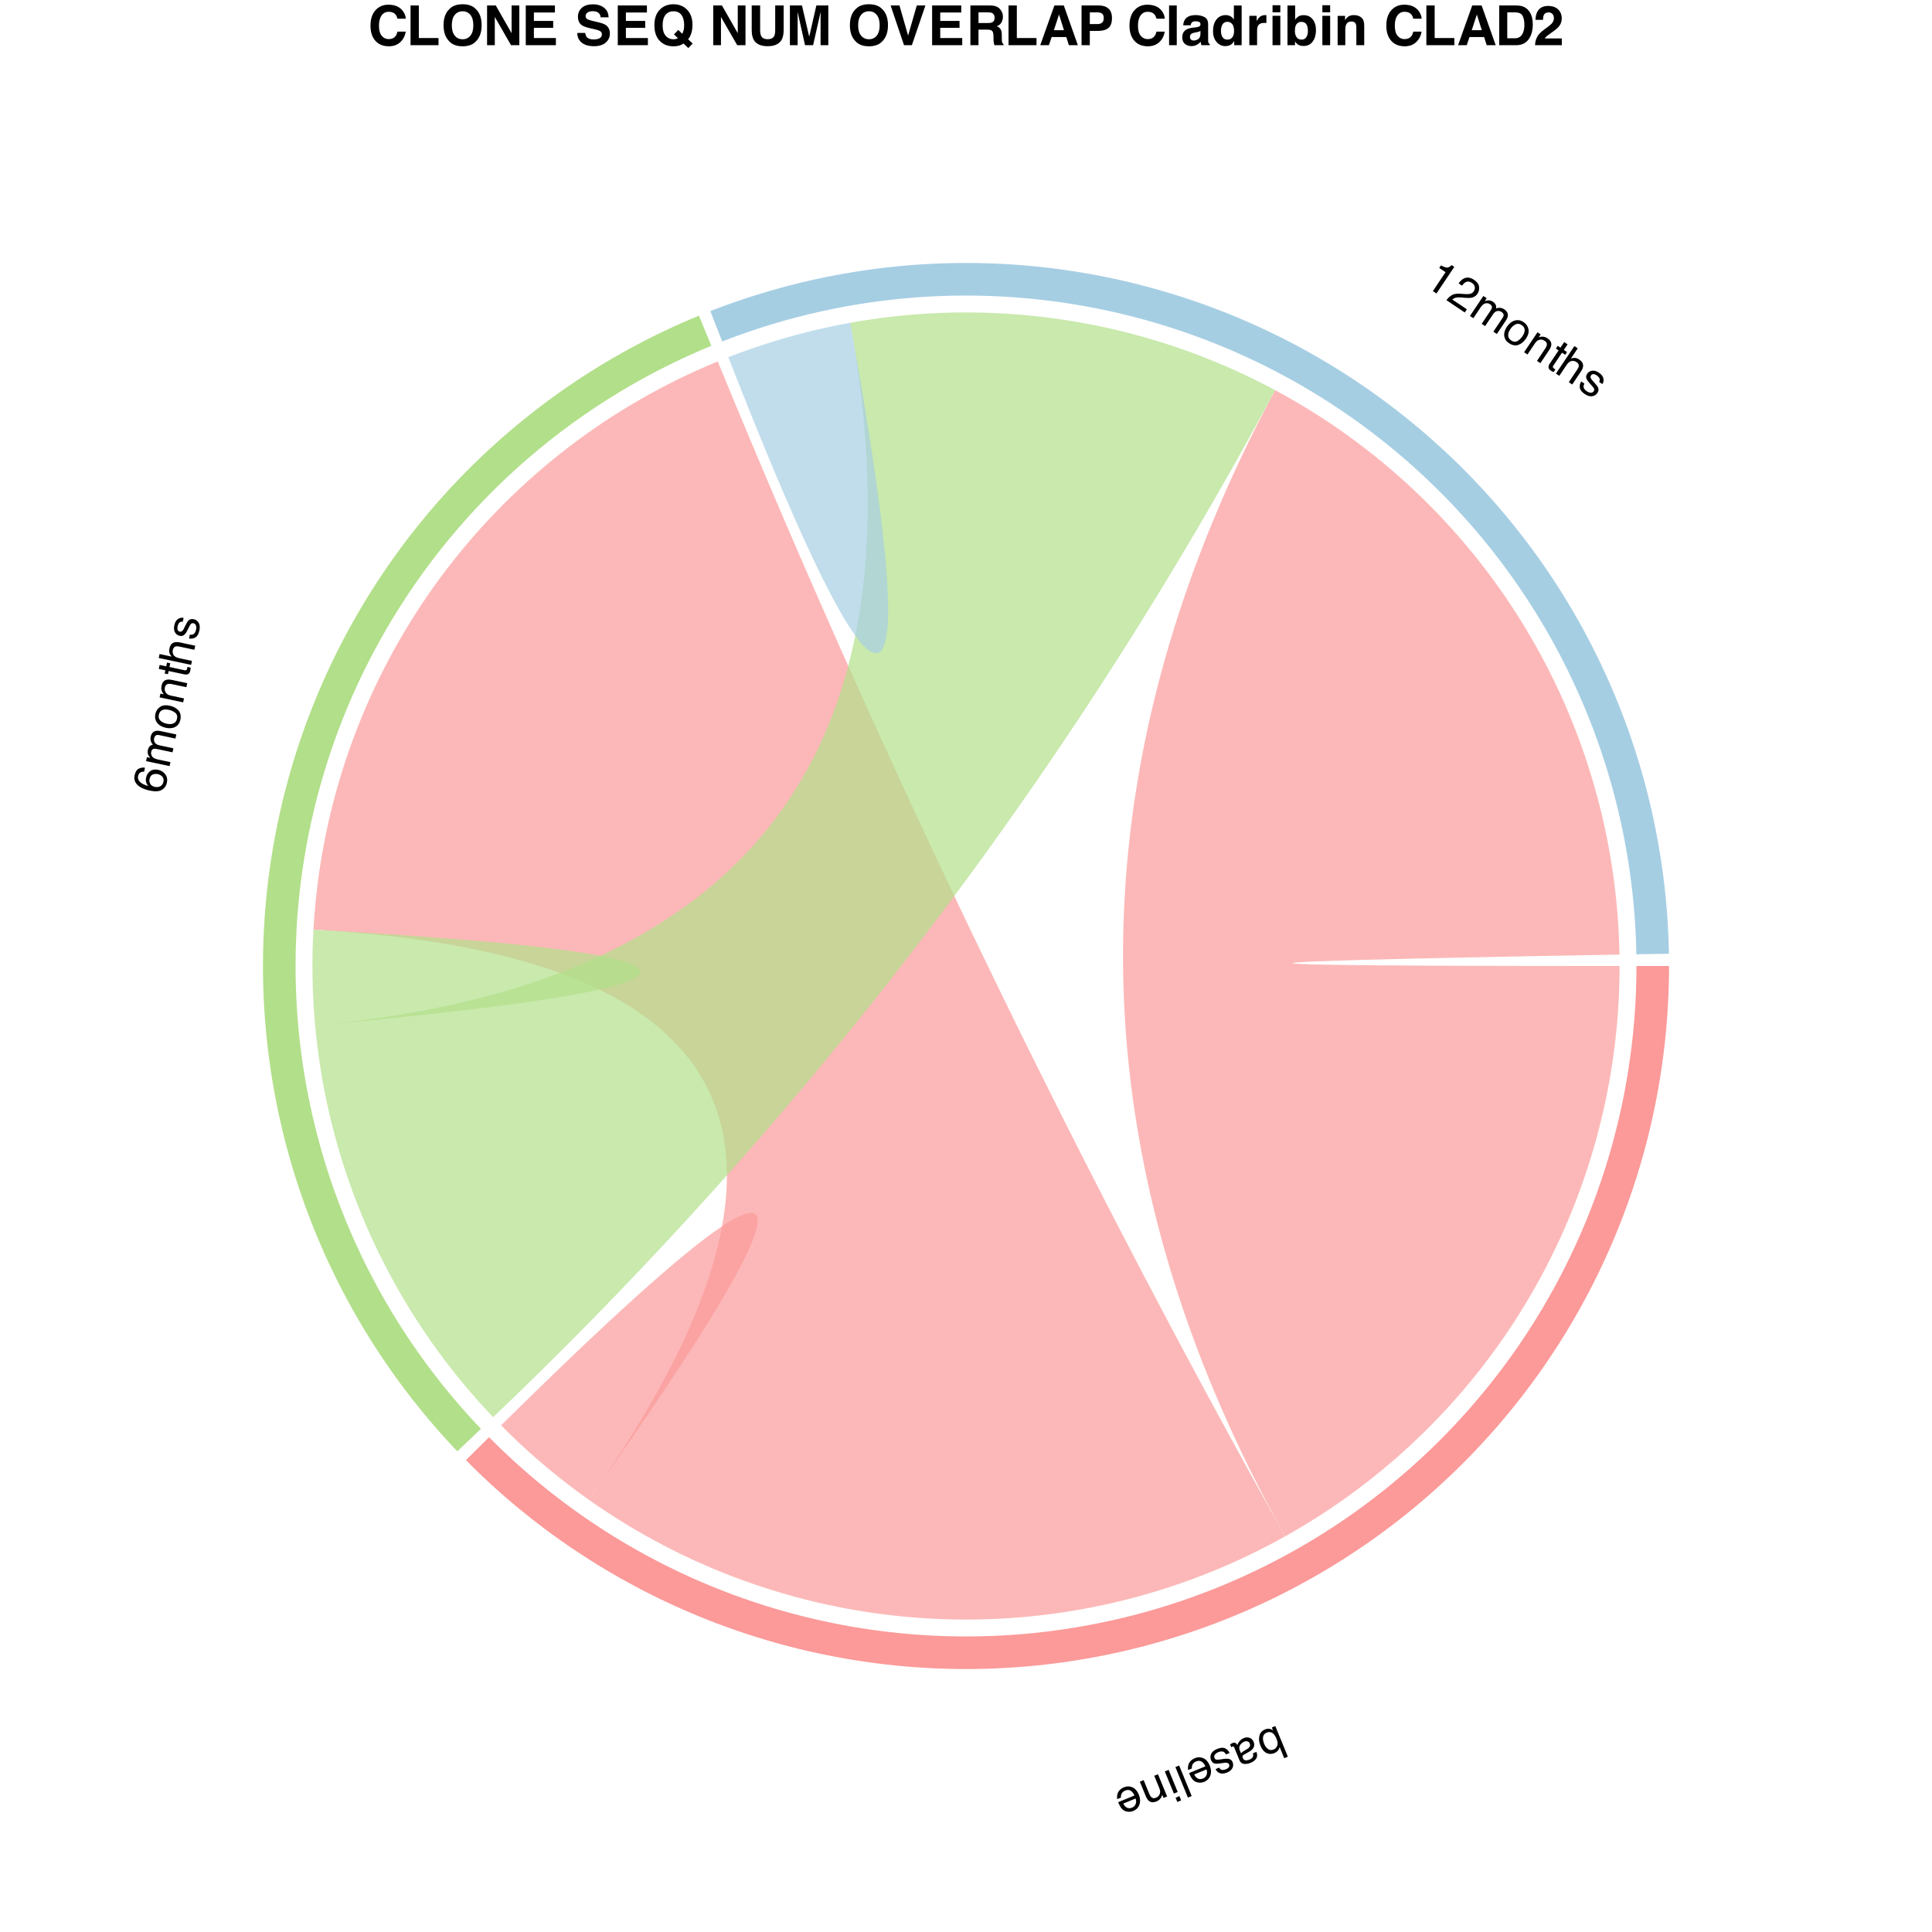 <?xml version="1.0" encoding="UTF-8"?>
<svg xmlns="http://www.w3.org/2000/svg" xmlns:xlink="http://www.w3.org/1999/xlink" width="504pt" height="504pt" viewBox="0 0 504 504" version="1.1">
<defs>
<g>
<symbol overflow="visible" id="glyph0-0">
<path style="stroke:none;" d="M -0.359 0.148 L 2.914 8.109 L -3.406 10.703 L -6.676 2.742 Z M -5.27 3.332 L -2.82 9.297 L 1.504 7.52 L -0.945 1.555 Z M -5.27 3.332 "/>
</symbol>
<symbol overflow="visible" id="glyph0-1">
<path style="stroke:none;" d="M 2.641 8.25 L 1.691 8.641 L 0.508 5.754 C 0.406 6.117 0.238 6.434 0.004 6.703 C -0.23 6.973 -0.523 7.176 -0.871 7.32 C -1.594 7.617 -2.281 7.609 -2.938 7.297 C -3.59 6.984 -4.117 6.344 -4.512 5.375 C -4.891 4.457 -4.98 3.605 -4.785 2.812 C -4.59 2.023 -4.098 1.469 -3.312 1.145 C -2.871 0.965 -2.453 0.918 -2.062 1.004 C -1.832 1.059 -1.555 1.18 -1.234 1.375 L -1.539 0.633 L -0.641 0.262 Z M -2.898 1.98 C -3.426 2.199 -3.734 2.57 -3.824 3.098 C -3.914 3.625 -3.816 4.23 -3.535 4.918 C -3.285 5.527 -2.945 5.98 -2.52 6.273 C -2.094 6.566 -1.625 6.609 -1.117 6.398 C -0.672 6.215 -0.348 5.895 -0.148 5.426 C 0.051 4.961 -0.008 4.352 -0.316 3.594 C -0.539 3.047 -0.789 2.633 -1.066 2.352 C -1.586 1.816 -2.195 1.695 -2.898 1.98 Z M -2.898 1.98 "/>
</symbol>
<symbol overflow="visible" id="glyph0-2">
<path style="stroke:none;" d="M -0.828 2.145 C -0.945 1.863 -1.141 1.684 -1.41 1.605 C -1.684 1.527 -1.961 1.547 -2.242 1.664 C -2.586 1.805 -2.887 2.02 -3.145 2.312 C -3.578 2.797 -3.672 3.34 -3.426 3.941 L -3.102 4.727 C -3.012 4.602 -2.887 4.477 -2.719 4.348 C -2.551 4.219 -2.383 4.105 -2.211 4.012 L -1.652 3.691 C -1.316 3.5 -1.082 3.316 -0.945 3.145 C -0.715 2.852 -0.676 2.52 -0.828 2.145 Z M -2.383 5.09 C -2.594 5.211 -2.707 5.367 -2.715 5.555 C -2.723 5.66 -2.695 5.793 -2.629 5.957 C -2.492 6.289 -2.273 6.48 -1.977 6.535 C -1.676 6.586 -1.309 6.523 -0.867 6.344 C -0.355 6.133 -0.051 5.848 0.047 5.484 C 0.105 5.285 0.09 5.027 0.004 4.711 L 0.914 4.336 C 1.191 5.059 1.16 5.652 0.832 6.117 C 0.5 6.582 0.039 6.934 -0.551 7.176 C -1.234 7.457 -1.84 7.555 -2.375 7.469 C -2.902 7.383 -3.281 7.062 -3.508 6.516 L -4.879 3.168 C -4.922 3.066 -4.977 2.996 -5.043 2.953 C -5.109 2.906 -5.211 2.914 -5.344 2.969 C -5.387 2.984 -5.434 3.008 -5.488 3.035 C -5.539 3.062 -5.594 3.094 -5.648 3.133 L -5.945 2.41 C -5.812 2.305 -5.707 2.23 -5.633 2.188 C -5.559 2.145 -5.453 2.094 -5.312 2.035 C -4.977 1.898 -4.684 1.918 -4.434 2.094 C -4.305 2.188 -4.176 2.344 -4.047 2.562 C -3.957 2.219 -3.762 1.875 -3.469 1.531 C -3.176 1.188 -2.805 0.922 -2.355 0.738 C -1.816 0.52 -1.312 0.5 -0.836 0.688 C -0.359 0.875 -0.02 1.215 0.18 1.707 C 0.402 2.246 0.406 2.73 0.191 3.164 C -0.023 3.598 -0.391 3.961 -0.906 4.254 Z M -2.383 5.09 "/>
</symbol>
<symbol overflow="visible" id="glyph0-3">
<path style="stroke:none;" d="M -0.547 2.352 C -0.711 2.039 -0.895 1.824 -1.098 1.707 C -1.473 1.492 -1.965 1.512 -2.57 1.758 C -2.934 1.906 -3.219 2.117 -3.43 2.387 C -3.641 2.656 -3.676 2.957 -3.539 3.285 C -3.438 3.535 -3.25 3.68 -2.977 3.719 C -2.805 3.738 -2.488 3.719 -2.027 3.652 L -1.172 3.527 C -0.629 3.449 -0.207 3.438 0.09 3.492 C 0.617 3.582 0.977 3.863 1.168 4.328 C 1.395 4.879 1.379 5.402 1.125 5.906 C 0.867 6.406 0.406 6.797 -0.266 7.07 C -1.141 7.43 -1.875 7.43 -2.473 7.078 C -2.848 6.852 -3.109 6.547 -3.254 6.172 L -2.336 5.793 C -2.227 6.004 -2.066 6.172 -1.855 6.297 C -1.523 6.461 -1.082 6.43 -0.531 6.203 C -0.164 6.051 0.09 5.867 0.219 5.648 C 0.352 5.43 0.371 5.203 0.273 4.973 C 0.172 4.719 -0.035 4.57 -0.348 4.52 C -0.531 4.488 -0.777 4.496 -1.086 4.543 L -1.797 4.652 C -2.566 4.77 -3.102 4.797 -3.406 4.738 C -3.887 4.645 -4.238 4.328 -4.461 3.793 C -4.672 3.277 -4.66 2.75 -4.422 2.215 C -4.184 1.68 -3.664 1.246 -2.859 0.914 C -1.996 0.559 -1.305 0.504 -0.785 0.75 C -0.266 0.996 0.129 1.398 0.391 1.969 Z M -0.547 2.352 "/>
</symbol>
<symbol overflow="visible" id="glyph0-4">
<path style="stroke:none;" d="M -0.695 7.223 C -1.105 7.391 -1.547 7.457 -2.012 7.422 C -2.477 7.387 -2.875 7.258 -3.203 7.035 C -3.52 6.824 -3.789 6.535 -4.016 6.172 C -4.184 5.93 -4.387 5.512 -4.629 4.93 L -0.371 3.18 C -0.633 2.598 -0.965 2.184 -1.371 1.934 C -1.777 1.684 -2.254 1.672 -2.801 1.898 C -3.309 2.105 -3.648 2.441 -3.812 2.902 C -3.906 3.168 -3.938 3.445 -3.902 3.73 L -4.863 4.125 C -4.926 3.902 -4.938 3.629 -4.902 3.309 C -4.867 2.988 -4.797 2.707 -4.688 2.469 C -4.508 2.059 -4.223 1.715 -3.828 1.434 C -3.617 1.277 -3.363 1.141 -3.066 1.02 C -2.344 0.723 -1.621 0.734 -0.906 1.051 C -0.188 1.371 0.367 2.004 0.758 2.953 C 1.141 3.883 1.195 4.746 0.93 5.535 C 0.664 6.324 0.121 6.887 -0.695 7.223 Z M -3.305 5.293 C -3.094 5.699 -2.863 5.996 -2.613 6.191 C -2.152 6.551 -1.609 6.602 -0.984 6.348 C -0.535 6.164 -0.227 5.848 -0.059 5.398 C 0.113 4.949 0.105 4.473 -0.082 3.969 Z M -3.305 5.293 "/>
</symbol>
<symbol overflow="visible" id="glyph0-5">
<path style="stroke:none;" d="M 2.527 8.266 L 1.551 8.668 L -1.719 0.707 L -0.742 0.305 Z M 2.527 8.266 "/>
</symbol>
<symbol overflow="visible" id="glyph0-6">
<path style="stroke:none;" d="M 1.656 6.07 L 0.664 6.48 L -1.707 0.703 L -0.715 0.293 Z M 2.555 8.258 L 1.562 8.664 L 1.109 7.559 L 2.102 7.148 Z M 2.555 8.258 "/>
</symbol>
<symbol overflow="visible" id="glyph0-7">
<path style="stroke:none;" d="M 1.668 6.098 L 0.742 6.48 L 0.402 5.656 C 0.27 6.109 0.078 6.473 -0.168 6.746 C -0.414 7.02 -0.727 7.234 -1.102 7.387 C -1.926 7.727 -2.602 7.668 -3.125 7.211 C -3.414 6.961 -3.676 6.547 -3.918 5.961 L -5.445 2.238 L -4.457 1.828 L -2.953 5.488 C -2.809 5.844 -2.637 6.105 -2.445 6.281 C -2.121 6.57 -1.734 6.621 -1.277 6.434 C -1.047 6.34 -0.867 6.238 -0.738 6.129 C -0.504 5.941 -0.332 5.688 -0.23 5.363 C -0.145 5.105 -0.121 4.863 -0.156 4.641 C -0.191 4.418 -0.285 4.113 -0.441 3.734 L -1.691 0.695 L -0.715 0.293 Z M 1.668 6.098 "/>
</symbol>
<symbol overflow="visible" id="glyph1-0">
<path style="stroke:none;" d="M 0.082 -0.379 L -8.34 -2.168 L -6.918 -8.852 L 1.504 -7.062 Z M 0.223 -6.23 L -6.086 -7.574 L -7.059 -3 L -0.75 -1.656 Z M 0.223 -6.23 "/>
</symbol>
<symbol overflow="visible" id="glyph1-1">
<path style="stroke:none;" d="M -7.512 -5.188 C -7.316 -6.105 -6.941 -6.691 -6.391 -6.953 C -5.836 -7.211 -5.309 -7.289 -4.805 -7.18 L -5.02 -6.16 C -5.359 -6.168 -5.633 -6.125 -5.848 -6.031 C -6.242 -5.855 -6.496 -5.516 -6.602 -5.012 C -6.723 -4.434 -6.555 -3.918 -6.094 -3.465 C -5.633 -3.012 -4.91 -2.66 -3.926 -2.41 C -4.223 -2.723 -4.418 -3.074 -4.516 -3.469 C -4.598 -3.832 -4.598 -4.215 -4.512 -4.621 C -4.363 -5.309 -4.016 -5.859 -3.469 -6.277 C -2.922 -6.695 -2.211 -6.812 -1.34 -6.629 C -0.594 -6.469 0.016 -6.086 0.484 -5.48 C 0.957 -4.871 1.098 -4.121 0.906 -3.223 C 0.742 -2.453 0.312 -1.852 -0.391 -1.418 C -1.09 -0.984 -2.133 -0.914 -3.512 -1.207 C -4.531 -1.426 -5.371 -1.734 -6.027 -2.133 C -7.285 -2.898 -7.781 -3.918 -7.512 -5.188 Z M 0.008 -3.508 C 0.125 -4.051 0.027 -4.496 -0.277 -4.844 C -0.586 -5.191 -0.988 -5.414 -1.484 -5.523 C -1.906 -5.613 -2.332 -5.574 -2.762 -5.418 C -3.195 -5.258 -3.477 -4.859 -3.613 -4.227 C -3.707 -3.781 -3.641 -3.363 -3.418 -2.965 C -3.195 -2.566 -2.789 -2.305 -2.195 -2.18 C -1.676 -2.07 -1.207 -2.129 -0.789 -2.359 C -0.371 -2.586 -0.105 -2.969 0.008 -3.508 Z M 0.008 -3.508 "/>
</symbol>
<symbol overflow="visible" id="glyph1-2">
<path style="stroke:none;" d="M -5.977 -2.062 L -5.762 -3.082 L -4.891 -2.898 C -5.141 -3.207 -5.312 -3.473 -5.406 -3.703 C -5.566 -4.094 -5.602 -4.504 -5.512 -4.934 C -5.406 -5.422 -5.203 -5.793 -4.898 -6.039 C -4.727 -6.176 -4.488 -6.285 -4.191 -6.367 C -4.473 -6.668 -4.66 -6.988 -4.75 -7.332 C -4.844 -7.676 -4.848 -8.039 -4.766 -8.426 C -4.59 -9.25 -4.176 -9.746 -3.516 -9.918 C -3.16 -10.012 -2.711 -10 -2.168 -9.883 L 1.918 -9.016 L 1.691 -7.941 L -2.574 -8.852 C -2.984 -8.938 -3.285 -8.895 -3.48 -8.723 C -3.676 -8.551 -3.809 -8.316 -3.871 -8.023 C -3.957 -7.617 -3.895 -7.242 -3.688 -6.891 C -3.477 -6.543 -3.055 -6.301 -2.422 -6.164 L 1.148 -5.406 L 0.926 -4.355 L -3.078 -5.207 C -3.496 -5.297 -3.809 -5.312 -4.023 -5.254 C -4.344 -5.156 -4.547 -4.895 -4.641 -4.469 C -4.723 -4.078 -4.645 -3.691 -4.414 -3.309 C -4.18 -2.926 -3.664 -2.648 -2.875 -2.48 L 0.379 -1.789 L 0.16 -0.758 Z M -5.977 -2.062 "/>
</symbol>
<symbol overflow="visible" id="glyph1-3">
<path style="stroke:none;" d="M 0.016 -3.332 C 0.16 -4.016 0 -4.543 -0.465 -4.906 C -0.926 -5.27 -1.477 -5.52 -2.109 -5.656 C -2.684 -5.777 -3.168 -5.785 -3.566 -5.676 C -4.195 -5.508 -4.582 -5.066 -4.734 -4.355 C -4.867 -3.727 -4.727 -3.215 -4.305 -2.828 C -3.883 -2.438 -3.336 -2.172 -2.652 -2.027 C -2 -1.887 -1.426 -1.914 -0.93 -2.109 C -0.434 -2.305 -0.117 -2.711 0.016 -3.332 Z M -5.629 -4.574 C -5.461 -5.367 -5.055 -5.98 -4.41 -6.414 C -3.766 -6.848 -2.934 -6.957 -1.91 -6.738 C -0.922 -6.527 -0.152 -6.113 0.391 -5.496 C 0.934 -4.875 1.098 -4.059 0.883 -3.047 C 0.703 -2.203 0.273 -1.594 -0.402 -1.219 C -1.078 -0.844 -1.898 -0.758 -2.863 -0.961 C -3.895 -1.18 -4.66 -1.617 -5.16 -2.273 C -5.66 -2.926 -5.816 -3.691 -5.629 -4.574 Z M -5.629 -4.574 "/>
</symbol>
<symbol overflow="visible" id="glyph1-4">
<path style="stroke:none;" d="M -5.977 -2.062 L -5.77 -3.043 L -4.898 -2.855 C -5.195 -3.223 -5.387 -3.586 -5.477 -3.945 C -5.562 -4.301 -5.562 -4.68 -5.48 -5.078 C -5.293 -5.949 -4.863 -6.473 -4.191 -6.648 C -3.824 -6.746 -3.332 -6.73 -2.711 -6.598 L 1.227 -5.762 L 1.004 -4.711 L -2.867 -5.535 C -3.242 -5.613 -3.555 -5.621 -3.809 -5.559 C -4.23 -5.457 -4.488 -5.168 -4.594 -4.684 C -4.645 -4.441 -4.664 -4.234 -4.645 -4.066 C -4.621 -3.766 -4.508 -3.484 -4.301 -3.215 C -4.133 -3 -3.949 -2.844 -3.742 -2.746 C -3.539 -2.648 -3.234 -2.559 -2.836 -2.473 L 0.379 -1.789 L 0.16 -0.758 Z M -5.977 -2.062 "/>
</symbol>
<symbol overflow="visible" id="glyph1-5">
<path style="stroke:none;" d="M -7.648 -2.633 L -7.426 -3.676 L -5.711 -3.312 L -5.504 -4.293 L -4.66 -4.113 L -4.867 -3.133 L -0.863 -2.281 C -0.648 -2.234 -0.488 -2.277 -0.387 -2.406 C -0.328 -2.477 -0.277 -2.605 -0.238 -2.793 C -0.227 -2.844 -0.219 -2.898 -0.207 -2.957 C -0.195 -3.012 -0.188 -3.082 -0.18 -3.16 L 0.637 -2.984 C 0.645 -2.859 0.645 -2.73 0.633 -2.602 C 0.621 -2.469 0.598 -2.328 0.566 -2.18 C 0.465 -1.699 0.27 -1.398 -0.012 -1.277 C -0.297 -1.16 -0.633 -1.141 -1.027 -1.227 L -5.09 -2.09 L -5.266 -1.258 L -6.109 -1.438 L -5.934 -2.27 Z M -7.648 -2.633 "/>
</symbol>
<symbol overflow="visible" id="glyph1-6">
<path style="stroke:none;" d="M -8.285 -2.555 L -8.066 -3.586 L -4.926 -2.918 C -5.184 -3.227 -5.355 -3.492 -5.441 -3.715 C -5.586 -4.094 -5.609 -4.531 -5.5 -5.027 C -5.312 -5.918 -4.871 -6.457 -4.184 -6.641 C -3.805 -6.738 -3.316 -6.727 -2.711 -6.598 L 1.227 -5.762 L 1 -4.699 L -2.867 -5.523 C -3.32 -5.617 -3.664 -5.633 -3.898 -5.562 C -4.273 -5.445 -4.516 -5.129 -4.625 -4.613 C -4.715 -4.188 -4.652 -3.766 -4.434 -3.355 C -4.211 -2.945 -3.691 -2.656 -2.875 -2.48 L 0.379 -1.789 L 0.16 -0.758 Z M -8.285 -2.555 "/>
</symbol>
<symbol overflow="visible" id="glyph1-7">
<path style="stroke:none;" d="M -1.633 -1.781 C -1.285 -1.738 -1.004 -1.766 -0.789 -1.867 C -0.402 -2.059 -0.141 -2.473 -0.004 -3.117 C 0.078 -3.5 0.066 -3.852 -0.035 -4.176 C -0.141 -4.504 -0.367 -4.703 -0.715 -4.777 C -0.98 -4.832 -1.203 -4.758 -1.391 -4.555 C -1.508 -4.426 -1.668 -4.152 -1.871 -3.734 L -2.25 -2.961 C -2.492 -2.465 -2.719 -2.109 -2.934 -1.895 C -3.309 -1.512 -3.738 -1.371 -4.234 -1.477 C -4.812 -1.598 -5.238 -1.91 -5.508 -2.402 C -5.777 -2.898 -5.84 -3.5 -5.688 -4.207 C -5.492 -5.129 -5.078 -5.738 -4.449 -6.031 C -4.051 -6.215 -3.652 -6.262 -3.258 -6.168 L -3.465 -5.195 C -3.703 -5.227 -3.934 -5.188 -4.156 -5.082 C -4.477 -4.902 -4.699 -4.523 -4.824 -3.938 C -4.906 -3.547 -4.895 -3.238 -4.789 -3.004 C -4.684 -2.773 -4.508 -2.629 -4.262 -2.578 C -3.996 -2.52 -3.754 -2.609 -3.535 -2.836 C -3.406 -2.969 -3.277 -3.176 -3.141 -3.461 L -2.828 -4.105 C -2.492 -4.809 -2.211 -5.27 -1.988 -5.484 C -1.641 -5.832 -1.184 -5.941 -0.617 -5.824 C -0.07 -5.707 0.355 -5.398 0.664 -4.898 C 0.973 -4.398 1.039 -3.727 0.859 -2.879 C 0.664 -1.965 0.32 -1.363 -0.176 -1.07 C -0.672 -0.777 -1.227 -0.684 -1.844 -0.789 Z M -1.633 -1.781 "/>
</symbol>
<symbol overflow="visible" id="glyph2-0">
<path style="stroke:none;" d="M 0.32 0.215 L 5.113 -6.934 L 10.789 -3.129 L 5.996 4.02 Z M 5.699 2.523 L 9.293 -2.836 L 5.41 -5.438 L 1.816 -0.078 Z M 5.699 2.523 "/>
</symbol>
<symbol overflow="visible" id="glyph2-1">
<path style="stroke:none;" d="M 4.262 -4.297 L 4.711 -4.969 C 5.387 -4.605 5.898 -4.41 6.242 -4.391 C 6.59 -4.367 7.004 -4.582 7.488 -5.039 L 8.18 -4.574 L 3.527 2.367 L 2.594 1.738 L 5.902 -3.195 Z M 4.262 -4.297 "/>
</symbol>
<symbol overflow="visible" id="glyph2-2">
<path style="stroke:none;" d="M 0.312 0.207 C 0.746 -0.371 1.219 -0.809 1.734 -1.109 C 2.25 -1.41 2.941 -1.531 3.809 -1.473 L 5.105 -1.387 C 5.688 -1.352 6.121 -1.359 6.406 -1.422 C 6.852 -1.512 7.191 -1.73 7.426 -2.078 C 7.695 -2.484 7.789 -2.887 7.707 -3.289 C 7.625 -3.691 7.379 -4.027 6.973 -4.297 C 6.371 -4.699 5.805 -4.754 5.27 -4.453 C 4.984 -4.293 4.691 -4 4.387 -3.578 L 3.496 -4.176 C 3.914 -4.773 4.355 -5.195 4.828 -5.434 C 5.66 -5.855 6.555 -5.742 7.516 -5.098 C 8.312 -4.562 8.754 -3.957 8.832 -3.277 C 8.91 -2.598 8.773 -1.996 8.418 -1.469 C 8.043 -0.91 7.527 -0.562 6.871 -0.43 C 6.488 -0.352 5.895 -0.348 5.086 -0.414 L 4.172 -0.488 C 3.738 -0.527 3.375 -0.527 3.086 -0.492 C 2.574 -0.426 2.16 -0.25 1.844 0.039 L 5.648 2.59 L 5.094 3.418 Z M 0.312 0.207 "/>
</symbol>
<symbol overflow="visible" id="glyph2-3">
<path style="stroke:none;" d="M 4.137 -4.781 L 5.004 -4.199 L 4.508 -3.461 C 4.887 -3.578 5.199 -3.641 5.445 -3.641 C 5.867 -3.645 6.262 -3.527 6.629 -3.281 C 7.043 -3.004 7.309 -2.676 7.426 -2.301 C 7.492 -2.09 7.504 -1.832 7.469 -1.523 C 7.852 -1.672 8.219 -1.727 8.57 -1.684 C 8.926 -1.645 9.266 -1.512 9.594 -1.293 C 10.293 -0.824 10.602 -0.25 10.516 0.426 C 10.469 0.789 10.289 1.203 9.98 1.664 L 7.656 5.133 L 6.746 4.523 L 9.172 0.902 C 9.406 0.555 9.48 0.258 9.391 0.012 C 9.305 -0.234 9.137 -0.441 8.887 -0.609 C 8.543 -0.84 8.172 -0.922 7.77 -0.859 C 7.367 -0.797 6.984 -0.492 6.621 0.043 L 4.59 3.078 L 3.699 2.48 L 5.98 -0.922 C 6.219 -1.277 6.348 -1.562 6.371 -1.781 C 6.402 -2.113 6.234 -2.402 5.871 -2.645 C 5.539 -2.867 5.152 -2.941 4.711 -2.867 C 4.27 -2.793 3.82 -2.418 3.371 -1.746 L 1.52 1.02 L 0.641 0.43 Z M 4.137 -4.781 "/>
</symbol>
<symbol overflow="visible" id="glyph2-4">
<path style="stroke:none;" d="M 3.09 1.254 C 3.672 1.641 4.215 1.688 4.727 1.395 C 5.238 1.098 5.672 0.684 6.035 0.145 C 6.359 -0.344 6.547 -0.789 6.598 -1.199 C 6.672 -1.844 6.406 -2.371 5.805 -2.773 C 5.27 -3.133 4.742 -3.191 4.227 -2.945 C 3.707 -2.699 3.254 -2.289 2.867 -1.711 C 2.496 -1.156 2.309 -0.613 2.305 -0.078 C 2.301 0.453 2.559 0.898 3.09 1.254 Z M 6.34 -3.523 C 7.012 -3.074 7.43 -2.469 7.594 -1.711 C 7.758 -0.953 7.547 -0.137 6.965 0.734 C 6.402 1.574 5.73 2.129 4.957 2.406 C 4.18 2.68 3.359 2.527 2.5 1.953 C 1.785 1.473 1.379 0.848 1.281 0.078 C 1.184 -0.688 1.41 -1.48 1.957 -2.301 C 2.543 -3.176 3.234 -3.723 4.027 -3.945 C 4.82 -4.168 5.59 -4.027 6.34 -3.523 Z M 6.34 -3.523 "/>
</symbol>
<symbol overflow="visible" id="glyph2-5">
<path style="stroke:none;" d="M 4.137 -4.781 L 4.969 -4.223 L 4.473 -3.484 C 4.926 -3.625 5.332 -3.668 5.695 -3.617 C 6.062 -3.562 6.414 -3.426 6.75 -3.199 C 7.492 -2.703 7.816 -2.109 7.73 -1.422 C 7.684 -1.043 7.484 -0.59 7.133 -0.066 L 4.891 3.277 L 4 2.684 L 6.203 -0.602 C 6.418 -0.922 6.539 -1.211 6.578 -1.469 C 6.641 -1.895 6.465 -2.246 6.059 -2.52 C 5.852 -2.66 5.664 -2.754 5.504 -2.801 C 5.215 -2.891 4.91 -2.891 4.582 -2.797 C 4.32 -2.723 4.109 -2.609 3.941 -2.453 C 3.773 -2.301 3.578 -2.055 3.348 -1.711 L 1.52 1.02 L 0.641 0.43 Z M 4.137 -4.781 "/>
</symbol>
<symbol overflow="visible" id="glyph2-6">
<path style="stroke:none;" d="M 5.289 -6.121 L 6.172 -5.527 L 5.199 -4.07 L 6.031 -3.512 L 5.551 -2.797 L 4.719 -3.355 L 2.438 0.047 C 2.316 0.23 2.297 0.391 2.379 0.535 C 2.422 0.617 2.523 0.711 2.684 0.816 C 2.727 0.844 2.77 0.875 2.82 0.906 C 2.871 0.938 2.93 0.973 3 1.008 L 2.535 1.699 C 2.414 1.66 2.297 1.613 2.18 1.551 C 2.062 1.492 1.941 1.422 1.812 1.336 C 1.406 1.062 1.199 0.77 1.191 0.465 C 1.188 0.156 1.297 -0.164 1.52 -0.5 L 3.832 -3.949 L 3.125 -4.422 L 3.605 -5.137 L 4.312 -4.664 Z M 5.289 -6.121 "/>
</symbol>
<symbol overflow="visible" id="glyph2-7">
<path style="stroke:none;" d="M 5.453 -6.742 L 6.328 -6.156 L 4.539 -3.488 C 4.922 -3.613 5.234 -3.672 5.473 -3.668 C 5.879 -3.664 6.293 -3.52 6.715 -3.238 C 7.469 -2.73 7.805 -2.121 7.719 -1.414 C 7.672 -1.027 7.477 -0.578 7.133 -0.066 L 4.891 3.277 L 3.992 2.676 L 6.191 -0.609 C 6.449 -0.992 6.59 -1.305 6.613 -1.551 C 6.645 -1.941 6.441 -2.285 6.004 -2.578 C 5.641 -2.82 5.227 -2.918 4.766 -2.867 C 4.301 -2.812 3.836 -2.441 3.371 -1.746 L 1.52 1.02 L 0.641 0.43 Z M 5.453 -6.742 "/>
</symbol>
<symbol overflow="visible" id="glyph2-8">
<path style="stroke:none;" d="M 2.258 -0.855 C 2.09 -0.547 2.012 -0.273 2.027 -0.035 C 2.059 0.395 2.348 0.789 2.895 1.156 C 3.219 1.375 3.551 1.496 3.891 1.52 C 4.23 1.543 4.504 1.406 4.699 1.113 C 4.852 0.891 4.867 0.652 4.746 0.402 C 4.668 0.246 4.473 -0.004 4.164 -0.348 L 3.586 -0.988 C 3.215 -1.398 2.969 -1.742 2.848 -2.02 C 2.633 -2.508 2.664 -2.961 2.945 -3.379 C 3.273 -3.875 3.719 -4.152 4.277 -4.223 C 4.84 -4.289 5.418 -4.121 6.02 -3.719 C 6.805 -3.191 7.215 -2.582 7.254 -1.887 C 7.277 -1.449 7.172 -1.062 6.938 -0.73 L 6.109 -1.285 C 6.227 -1.496 6.277 -1.723 6.262 -1.965 C 6.215 -2.332 5.945 -2.68 5.449 -3.012 C 5.117 -3.234 4.824 -3.34 4.57 -3.328 C 4.316 -3.316 4.117 -3.207 3.977 -2.996 C 3.824 -2.77 3.816 -2.516 3.949 -2.227 C 4.023 -2.059 4.168 -1.859 4.379 -1.629 L 4.863 -1.098 C 5.391 -0.523 5.715 -0.094 5.832 0.191 C 6.023 0.645 5.957 1.109 5.637 1.59 C 5.324 2.055 4.879 2.336 4.301 2.438 C 3.723 2.539 3.074 2.352 2.352 1.867 C 1.578 1.348 1.148 0.805 1.059 0.234 C 0.973 -0.336 1.094 -0.887 1.418 -1.422 Z M 2.258 -0.855 "/>
</symbol>
<symbol overflow="visible" id="glyph3-0">
<path style="stroke:none;" d="M 1.082 0 L 1.082 -10.363 L 9.43 -10.363 L 9.43 0 Z M 8.137 -1.293 L 8.137 -9.07 L 2.375 -9.07 L 2.375 -1.293 Z M 8.137 -1.293 "/>
</symbol>
<symbol overflow="visible" id="glyph3-1">
<path style="stroke:none;" d="M 0.648 -5.098 C 0.648 -6.906 1.133 -8.301 2.102 -9.281 C 2.945 -10.133 4.02 -10.559 5.324 -10.559 C 7.066 -10.559 8.34 -9.988 9.148 -8.844 C 9.594 -8.203 9.832 -7.559 9.863 -6.91 L 7.699 -6.91 C 7.559 -7.406 7.379 -7.785 7.156 -8.035 C 6.762 -8.484 6.18 -8.711 5.406 -8.711 C 4.621 -8.711 4 -8.395 3.543 -7.758 C 3.09 -7.125 2.863 -6.227 2.863 -5.062 C 2.863 -3.898 3.102 -3.027 3.582 -2.449 C 4.062 -1.871 4.672 -1.582 5.414 -1.582 C 6.172 -1.582 6.754 -1.832 7.152 -2.328 C 7.371 -2.594 7.555 -2.996 7.699 -3.531 L 9.844 -3.531 C 9.656 -2.402 9.176 -1.48 8.406 -0.773 C 7.633 -0.066 6.648 0.289 5.441 0.289 C 3.953 0.289 2.781 -0.191 1.926 -1.145 C 1.074 -2.105 0.648 -3.426 0.648 -5.098 Z M 0.648 -5.098 "/>
</symbol>
<symbol overflow="visible" id="glyph3-2">
<path style="stroke:none;" d="M 1.098 -10.363 L 3.262 -10.363 L 3.262 -1.863 L 8.395 -1.863 L 8.395 0 L 1.098 0 Z M 1.098 -10.363 "/>
</symbol>
<symbol overflow="visible" id="glyph3-3">
<path style="stroke:none;" d="M 5.68 -1.547 C 6.539 -1.547 7.219 -1.863 7.723 -2.496 C 8.227 -3.129 8.48 -4.027 8.48 -5.195 C 8.48 -6.359 8.227 -7.258 7.723 -7.891 C 7.219 -8.527 6.539 -8.844 5.68 -8.844 C 4.824 -8.844 4.141 -8.527 3.629 -7.895 C 3.117 -7.262 2.863 -6.363 2.863 -5.195 C 2.863 -4.027 3.117 -3.129 3.629 -2.496 C 4.141 -1.863 4.824 -1.547 5.68 -1.547 Z M 10.645 -5.195 C 10.645 -3.336 10.121 -1.91 9.078 -0.922 C 8.293 -0.113 7.164 0.289 5.68 0.289 C 4.199 0.289 3.066 -0.113 2.285 -0.922 C 1.234 -1.91 0.711 -3.336 0.711 -5.195 C 0.711 -7.094 1.234 -8.52 2.285 -9.473 C 3.066 -10.277 4.199 -10.68 5.68 -10.68 C 7.16 -10.68 8.293 -10.277 9.078 -9.473 C 10.121 -8.52 10.645 -7.094 10.645 -5.195 Z M 10.645 -5.195 "/>
</symbol>
<symbol overflow="visible" id="glyph3-4">
<path style="stroke:none;" d="M 1.062 -10.363 L 3.332 -10.363 L 7.461 -3.129 L 7.461 -10.363 L 9.477 -10.363 L 9.477 0 L 7.312 0 L 3.078 -7.363 L 3.078 0 L 1.062 0 Z M 1.062 -10.363 "/>
</symbol>
<symbol overflow="visible" id="glyph3-5">
<path style="stroke:none;" d="M 8.762 -8.527 L 3.277 -8.527 L 3.277 -6.328 L 8.312 -6.328 L 8.312 -4.527 L 3.277 -4.527 L 3.277 -1.863 L 9.016 -1.863 L 9.016 0 L 1.16 0 L 1.16 -10.363 L 8.762 -10.363 Z M 8.762 -8.527 "/>
</symbol>
<symbol overflow="visible" id="glyph3-6">
<g>
</g>
</symbol>
<symbol overflow="visible" id="glyph3-7">
<path style="stroke:none;" d="M 2.664 -3.199 C 2.73 -2.727 2.859 -2.371 3.051 -2.137 C 3.402 -1.711 4.004 -1.496 4.859 -1.496 C 5.371 -1.496 5.785 -1.555 6.102 -1.668 C 6.707 -1.883 7.012 -2.281 7.012 -2.867 C 7.012 -3.211 6.859 -3.477 6.559 -3.664 C 6.258 -3.848 5.789 -4.008 5.148 -4.148 L 4.051 -4.395 C 2.973 -4.637 2.227 -4.902 1.812 -5.188 C 1.113 -5.668 0.766 -6.414 0.766 -7.434 C 0.766 -8.359 1.105 -9.133 1.777 -9.746 C 2.453 -10.359 3.445 -10.664 4.754 -10.664 C 5.844 -10.664 6.777 -10.375 7.547 -9.797 C 8.32 -9.219 8.723 -8.379 8.762 -7.277 L 6.68 -7.277 C 6.641 -7.902 6.371 -8.344 5.863 -8.605 C 5.527 -8.777 5.105 -8.867 4.605 -8.867 C 4.047 -8.867 3.602 -8.754 3.27 -8.527 C 2.938 -8.305 2.77 -7.988 2.77 -7.586 C 2.77 -7.215 2.934 -6.941 3.262 -6.758 C 3.473 -6.637 3.922 -6.492 4.613 -6.328 L 6.398 -5.898 C 7.18 -5.711 7.773 -5.461 8.172 -5.148 C 8.789 -4.66 9.098 -3.953 9.098 -3.031 C 9.098 -2.082 8.734 -1.297 8.012 -0.672 C 7.289 -0.047 6.266 0.266 4.941 0.266 C 3.594 0.266 2.531 -0.039 1.758 -0.656 C 0.984 -1.273 0.598 -2.121 0.598 -3.199 Z M 2.664 -3.199 "/>
</symbol>
<symbol overflow="visible" id="glyph3-8">
<path style="stroke:none;" d="M 5.66 -1.547 C 5.91 -1.547 6.148 -1.578 6.379 -1.637 C 6.504 -1.672 6.664 -1.73 6.863 -1.812 L 5.816 -2.812 L 6.934 -3.98 L 7.98 -2.98 C 8.145 -3.32 8.258 -3.613 8.324 -3.867 C 8.426 -4.246 8.48 -4.691 8.48 -5.195 C 8.48 -6.359 8.242 -7.258 7.766 -7.891 C 7.289 -8.527 6.594 -8.844 5.68 -8.844 C 4.824 -8.844 4.141 -8.539 3.629 -7.93 C 3.117 -7.32 2.863 -6.41 2.863 -5.195 C 2.863 -3.777 3.227 -2.758 3.957 -2.145 C 4.43 -1.746 5 -1.547 5.66 -1.547 Z M 10.645 -5.352 C 10.645 -4.426 10.531 -3.652 10.309 -3.031 C 10.125 -2.434 9.855 -1.941 9.5 -1.547 L 10.695 -0.43 L 9.562 0.754 L 8.312 -0.43 C 7.93 -0.199 7.602 -0.039 7.328 0.055 C 6.863 0.211 6.309 0.289 5.66 0.289 C 4.309 0.289 3.195 -0.113 2.312 -0.922 C 1.246 -1.891 0.711 -3.316 0.711 -5.195 C 0.711 -7.09 1.258 -8.523 2.355 -9.492 C 3.25 -10.285 4.363 -10.68 5.695 -10.68 C 7.035 -10.68 8.16 -10.262 9.07 -9.422 C 10.121 -8.453 10.645 -7.094 10.645 -5.352 Z M 10.645 -5.352 "/>
</symbol>
<symbol overflow="visible" id="glyph3-9">
<path style="stroke:none;" d="M 1.098 -10.363 L 3.297 -10.363 L 3.297 -3.992 C 3.297 -3.281 3.383 -2.762 3.551 -2.434 C 3.812 -1.852 4.387 -1.562 5.266 -1.562 C 6.141 -1.562 6.711 -1.852 6.977 -2.434 C 7.145 -2.762 7.227 -3.281 7.227 -3.992 L 7.227 -10.363 L 9.43 -10.363 L 9.43 -3.992 C 9.43 -2.891 9.258 -2.035 8.914 -1.422 C 8.277 -0.297 7.062 0.266 5.266 0.266 C 3.473 0.266 2.254 -0.297 1.609 -1.422 C 1.27 -2.035 1.098 -2.891 1.098 -3.992 Z M 1.098 -10.363 "/>
</symbol>
<symbol overflow="visible" id="glyph3-10">
<path style="stroke:none;" d="M 7.965 -10.363 L 11.082 -10.363 L 11.082 0 L 9.062 0 L 9.062 -7.012 C 9.062 -7.211 9.066 -7.492 9.07 -7.855 C 9.074 -8.219 9.078 -8.5 9.078 -8.699 L 7.117 0 L 5.012 0 L 3.066 -8.699 C 3.066 -8.5 3.066 -8.219 3.074 -7.855 C 3.078 -7.492 3.078 -7.211 3.078 -7.012 L 3.078 0 L 1.062 0 L 1.062 -10.363 L 4.211 -10.363 L 6.098 -2.215 Z M 7.965 -10.363 "/>
</symbol>
<symbol overflow="visible" id="glyph3-11">
<path style="stroke:none;" d="M 7.164 -10.363 L 9.414 -10.363 L 5.879 0 L 3.832 0 L 0.332 -10.363 L 2.645 -10.363 L 4.895 -2.496 Z M 7.164 -10.363 "/>
</symbol>
<symbol overflow="visible" id="glyph3-12">
<path style="stroke:none;" d="M 3.262 -8.562 L 3.262 -5.781 L 5.715 -5.781 C 6.203 -5.781 6.57 -5.836 6.812 -5.949 C 7.242 -6.145 7.461 -6.535 7.461 -7.117 C 7.461 -7.742 7.25 -8.164 6.836 -8.383 C 6.602 -8.504 6.25 -8.562 5.781 -8.562 Z M 6.23 -10.363 C 6.957 -10.348 7.516 -10.262 7.906 -10.098 C 8.297 -9.934 8.629 -9.691 8.902 -9.371 C 9.125 -9.109 9.305 -8.82 9.438 -8.5 C 9.566 -8.18 9.633 -7.82 9.633 -7.41 C 9.633 -6.918 9.508 -6.434 9.262 -5.957 C 9.012 -5.48 8.602 -5.148 8.031 -4.949 C 8.508 -4.758 8.848 -4.484 9.047 -4.129 C 9.246 -3.777 9.344 -3.238 9.344 -2.512 L 9.344 -1.812 C 9.344 -1.34 9.363 -1.02 9.402 -0.852 C 9.457 -0.582 9.59 -0.387 9.793 -0.262 L 9.793 0 L 7.41 0 C 7.344 -0.23 7.297 -0.414 7.27 -0.555 C 7.215 -0.848 7.184 -1.145 7.18 -1.449 L 7.164 -2.41 C 7.156 -3.07 7.035 -3.512 6.801 -3.734 C 6.57 -3.953 6.137 -4.062 5.5 -4.062 L 3.262 -4.062 L 3.262 0 L 1.145 0 L 1.145 -10.363 Z M 6.23 -10.363 "/>
</symbol>
<symbol overflow="visible" id="glyph3-13">
<path style="stroke:none;" d="M 3.93 -3.918 L 6.559 -3.918 L 5.266 -7.996 Z M 4.062 -10.363 L 6.512 -10.363 L 10.18 0 L 7.832 0 L 7.164 -2.129 L 3.348 -2.129 L 2.629 0 L 0.367 0 Z M 4.062 -10.363 "/>
</symbol>
<symbol overflow="visible" id="glyph3-14">
<path style="stroke:none;" d="M 6.934 -7.066 C 6.934 -7.605 6.789 -7.988 6.508 -8.219 C 6.223 -8.449 5.828 -8.562 5.316 -8.562 L 3.297 -8.562 L 3.297 -5.512 L 5.316 -5.512 C 5.828 -5.512 6.223 -5.637 6.508 -5.887 C 6.789 -6.133 6.934 -6.527 6.934 -7.066 Z M 9.078 -7.082 C 9.078 -5.855 8.77 -4.992 8.148 -4.484 C 7.531 -3.98 6.648 -3.727 5.5 -3.727 L 3.297 -3.727 L 3.297 0 L 1.145 0 L 1.145 -10.363 L 5.66 -10.363 C 6.699 -10.363 7.531 -10.098 8.148 -9.562 C 8.766 -9.027 9.078 -8.199 9.078 -7.082 Z M 9.078 -7.082 "/>
</symbol>
<symbol overflow="visible" id="glyph3-15">
<path style="stroke:none;" d="M 2.98 0 L 0.977 0 L 0.977 -10.363 L 2.98 -10.363 Z M 2.98 0 "/>
</symbol>
<symbol overflow="visible" id="glyph3-16">
<path style="stroke:none;" d="M 5.16 -3.727 C 5.035 -3.648 4.906 -3.582 4.777 -3.531 C 4.648 -3.484 4.473 -3.438 4.246 -3.395 L 3.797 -3.312 C 3.375 -3.238 3.074 -3.145 2.891 -3.039 C 2.582 -2.855 2.426 -2.57 2.426 -2.188 C 2.426 -1.844 2.52 -1.598 2.711 -1.445 C 2.902 -1.293 3.133 -1.215 3.402 -1.215 C 3.836 -1.215 4.23 -1.344 4.594 -1.598 C 4.957 -1.852 5.148 -2.312 5.16 -2.98 Z M 3.945 -4.66 C 4.316 -4.707 4.578 -4.766 4.738 -4.836 C 5.023 -4.957 5.168 -5.148 5.168 -5.406 C 5.168 -5.719 5.059 -5.938 4.84 -6.059 C 4.621 -6.176 4.305 -6.238 3.883 -6.238 C 3.41 -6.238 3.074 -6.121 2.875 -5.887 C 2.734 -5.711 2.641 -5.477 2.594 -5.184 L 0.66 -5.184 C 0.703 -5.852 0.891 -6.402 1.223 -6.836 C 1.754 -7.508 2.664 -7.848 3.953 -7.848 C 4.789 -7.848 5.535 -7.68 6.188 -7.348 C 6.84 -7.016 7.164 -6.387 7.164 -5.465 L 7.164 -1.949 C 7.164 -1.703 7.168 -1.41 7.18 -1.062 C 7.191 -0.801 7.234 -0.621 7.297 -0.527 C 7.363 -0.434 7.461 -0.355 7.594 -0.297 L 7.594 0 L 5.414 0 C 5.352 -0.156 5.312 -0.301 5.289 -0.438 C 5.266 -0.574 5.246 -0.727 5.23 -0.898 C 4.953 -0.598 4.637 -0.344 4.273 -0.133 C 3.844 0.113 3.355 0.238 2.812 0.238 C 2.117 0.238 1.547 0.039 1.094 -0.355 C 0.641 -0.75 0.414 -1.312 0.414 -2.039 C 0.414 -2.98 0.777 -3.664 1.504 -4.086 C 1.902 -4.316 2.488 -4.48 3.262 -4.578 Z M 3.945 -4.66 "/>
</symbol>
<symbol overflow="visible" id="glyph3-17">
<path style="stroke:none;" d="M 3.762 -7.848 C 4.227 -7.848 4.637 -7.746 5 -7.539 C 5.359 -7.336 5.652 -7.055 5.879 -6.695 L 5.879 -10.348 L 7.91 -10.348 L 7.91 0 L 5.961 0 L 5.961 -1.062 C 5.676 -0.605 5.352 -0.277 4.984 -0.07 C 4.621 0.137 4.164 0.238 3.621 0.238 C 2.727 0.238 1.973 -0.121 1.359 -0.848 C 0.75 -1.57 0.441 -2.5 0.441 -3.637 C 0.441 -4.941 0.742 -5.973 1.348 -6.723 C 1.949 -7.473 2.754 -7.848 3.762 -7.848 Z M 4.199 -1.449 C 4.766 -1.449 5.195 -1.66 5.492 -2.082 C 5.785 -2.504 5.934 -3.051 5.934 -3.719 C 5.934 -4.656 5.699 -5.328 5.223 -5.73 C 4.934 -5.973 4.598 -6.098 4.211 -6.098 C 3.625 -6.098 3.195 -5.875 2.922 -5.43 C 2.648 -4.988 2.512 -4.438 2.512 -3.781 C 2.512 -3.074 2.648 -2.508 2.93 -2.086 C 3.207 -1.66 3.629 -1.449 4.199 -1.449 Z M 4.199 -1.449 "/>
</symbol>
<symbol overflow="visible" id="glyph3-18">
<path style="stroke:none;" d="M 5.098 -7.848 C 5.137 -7.848 5.168 -7.844 5.191 -7.844 C 5.219 -7.84 5.277 -7.836 5.363 -7.832 L 5.363 -5.781 C 5.238 -5.793 5.125 -5.805 5.027 -5.809 C 4.93 -5.812 4.848 -5.816 4.789 -5.816 C 3.98 -5.816 3.441 -5.551 3.164 -5.027 C 3.008 -4.73 2.934 -4.277 2.934 -3.664 L 2.934 0 L 0.914 0 L 0.914 -7.664 L 2.828 -7.664 L 2.828 -6.328 C 3.137 -6.84 3.406 -7.188 3.637 -7.375 C 4.012 -7.688 4.496 -7.848 5.098 -7.848 Z M 5.098 -7.848 "/>
</symbol>
<symbol overflow="visible" id="glyph3-19">
<path style="stroke:none;" d="M 2.996 -8.578 L 0.965 -8.578 L 0.965 -10.426 L 2.996 -10.426 Z M 0.965 -7.664 L 2.996 -7.664 L 2.996 0 L 0.965 0 Z M 0.965 -7.664 "/>
</symbol>
<symbol overflow="visible" id="glyph3-20">
<path style="stroke:none;" d="M 5.078 -7.832 C 6.086 -7.832 6.871 -7.469 7.441 -6.742 C 8.012 -6.016 8.297 -5.078 8.297 -3.93 C 8.297 -2.738 8.016 -1.754 7.453 -0.969 C 6.891 -0.188 6.105 0.203 5.098 0.203 C 4.465 0.203 3.957 0.078 3.57 -0.176 C 3.34 -0.324 3.094 -0.59 2.828 -0.965 L 2.828 0 L 0.863 0 L 0.863 -10.348 L 2.863 -10.348 L 2.863 -6.664 C 3.117 -7.02 3.395 -7.293 3.699 -7.48 C 4.059 -7.715 4.52 -7.832 5.078 -7.832 Z M 4.562 -1.449 C 5.078 -1.449 5.48 -1.656 5.766 -2.074 C 6.051 -2.492 6.195 -3.039 6.195 -3.719 C 6.195 -4.262 6.125 -4.715 5.984 -5.07 C 5.715 -5.746 5.223 -6.082 4.508 -6.082 C 3.781 -6.082 3.281 -5.75 3.008 -5.09 C 2.867 -4.738 2.797 -4.285 2.797 -3.727 C 2.797 -3.07 2.945 -2.527 3.234 -2.094 C 3.523 -1.664 3.969 -1.449 4.562 -1.449 Z M 4.562 -1.449 "/>
</symbol>
<symbol overflow="visible" id="glyph3-21">
<path style="stroke:none;" d="M 5.184 -7.848 C 5.973 -7.848 6.621 -7.641 7.125 -7.223 C 7.629 -6.809 7.883 -6.121 7.883 -5.16 L 7.883 0 L 5.828 0 L 5.828 -4.66 C 5.828 -5.062 5.773 -5.375 5.668 -5.59 C 5.469 -5.984 5.094 -6.18 4.543 -6.18 C 3.863 -6.18 3.395 -5.891 3.145 -5.316 C 3.012 -5.012 2.945 -4.621 2.945 -4.148 L 2.945 0 L 0.949 0 L 0.949 -7.648 L 2.883 -7.648 L 2.883 -6.531 C 3.141 -6.926 3.383 -7.211 3.613 -7.383 C 4.027 -7.691 4.551 -7.848 5.184 -7.848 Z M 5.184 -7.848 "/>
</symbol>
<symbol overflow="visible" id="glyph3-22">
<path style="stroke:none;" d="M 3.199 -8.562 L 3.199 -1.801 L 5.195 -1.801 C 6.219 -1.801 6.93 -2.305 7.332 -3.312 C 7.555 -3.863 7.664 -4.523 7.664 -5.289 C 7.664 -6.344 7.5 -7.152 7.168 -7.715 C 6.836 -8.281 6.18 -8.562 5.195 -8.562 Z M 5.562 -10.363 C 6.203 -10.355 6.738 -10.277 7.164 -10.137 C 7.891 -9.898 8.48 -9.461 8.93 -8.824 C 9.289 -8.309 9.535 -7.75 9.668 -7.152 C 9.801 -6.551 9.863 -5.98 9.863 -5.434 C 9.863 -4.055 9.59 -2.891 9.035 -1.934 C 8.285 -0.645 7.129 0 5.562 0 L 1.098 0 L 1.098 -10.363 Z M 5.562 -10.363 "/>
</symbol>
<symbol overflow="visible" id="glyph3-23">
<path style="stroke:none;" d="M 0.449 0 C 0.469 -0.73 0.625 -1.398 0.922 -2.004 C 1.207 -2.684 1.883 -3.402 2.945 -4.164 C 3.871 -4.824 4.469 -5.297 4.738 -5.582 C 5.156 -6.027 5.363 -6.516 5.363 -7.047 C 5.363 -7.477 5.246 -7.836 5.008 -8.121 C 4.77 -8.406 4.426 -8.551 3.98 -8.551 C 3.371 -8.551 2.957 -8.324 2.734 -7.867 C 2.609 -7.605 2.535 -7.188 2.512 -6.617 L 0.562 -6.617 C 0.594 -7.484 0.754 -8.184 1.035 -8.719 C 1.57 -9.734 2.516 -10.242 3.883 -10.242 C 4.961 -10.242 5.816 -9.945 6.453 -9.348 C 7.09 -8.75 7.41 -7.961 7.41 -6.977 C 7.41 -6.219 7.188 -5.551 6.734 -4.965 C 6.441 -4.574 5.957 -4.141 5.281 -3.664 L 4.48 -3.094 C 3.977 -2.738 3.633 -2.48 3.449 -2.32 C 3.266 -2.16 3.109 -1.977 2.98 -1.766 L 7.434 -1.766 L 7.434 0 Z M 0.449 0 "/>
</symbol>
</g>
</defs>
<g id="surface34">
<rect x="0" y="0" width="504" height="504" style="fill:rgb(100%,100%,100%);fill-opacity:1;stroke:none;"/>
<path style=" stroke:none;fill-rule:nonzero;fill:rgb(98.431%,60.392%,60%);fill-opacity:1;" d="M 426.895 252 L 435.398 252 L 435.387 254.305 L 435.344 256.609 L 435.27 258.91 L 435.168 261.215 L 435.039 263.516 L 434.879 265.812 L 434.691 268.109 L 434.473 270.406 L 434.23 272.695 L 433.953 274.984 L 433.652 277.27 L 433.32 279.547 L 432.957 281.824 L 432.57 284.098 L 432.152 286.363 L 431.707 288.621 L 431.23 290.879 L 430.73 293.125 L 430.199 295.371 L 429.641 297.605 L 429.051 299.832 L 428.438 302.055 L 427.793 304.266 L 427.125 306.473 L 426.426 308.668 L 425.699 310.855 L 424.945 313.031 L 424.168 315.199 L 423.359 317.359 L 422.523 319.508 L 421.664 321.645 L 420.773 323.77 L 419.859 325.887 L 418.918 327.988 L 417.949 330.078 L 416.953 332.16 L 415.934 334.227 L 414.887 336.277 L 413.816 338.32 L 412.719 340.344 L 411.598 342.355 L 410.449 344.355 L 409.277 346.34 L 408.078 348.309 L 406.855 350.262 L 405.609 352.199 L 404.336 354.121 L 403.043 356.027 L 401.723 357.918 L 400.383 359.789 L 399.016 361.645 L 397.625 363.484 L 396.215 365.305 L 394.777 367.109 L 393.32 368.895 L 391.84 370.66 L 390.34 372.406 L 388.816 374.137 L 387.27 375.844 L 385.703 377.535 L 384.117 379.203 L 382.508 380.855 L 380.879 382.484 L 379.227 384.094 L 377.559 385.68 L 375.867 387.25 L 374.16 388.793 L 372.43 390.32 L 370.684 391.82 L 368.918 393.301 L 367.133 394.758 L 365.328 396.195 L 363.508 397.605 L 361.672 398.996 L 359.816 400.363 L 357.941 401.707 L 356.055 403.023 L 354.148 404.32 L 352.227 405.59 L 350.289 406.84 L 348.336 408.062 L 346.367 409.258 L 344.383 410.434 L 342.383 411.582 L 340.371 412.703 L 338.348 413.801 L 336.305 414.875 L 334.254 415.922 L 332.188 416.941 L 330.109 417.938 L 328.016 418.902 L 325.914 419.848 L 323.801 420.762 L 321.672 421.648 L 319.535 422.512 L 317.387 423.348 L 315.23 424.156 L 313.062 424.938 L 310.883 425.691 L 308.699 426.414 L 306.5 427.113 L 304.297 427.785 L 302.086 428.43 L 299.863 429.043 L 297.637 429.633 L 295.398 430.191 L 293.156 430.723 L 290.91 431.227 L 288.652 431.699 L 286.395 432.145 L 284.125 432.562 L 281.855 432.953 L 279.578 433.312 L 277.301 433.648 L 275.016 433.949 L 272.727 434.227 L 270.438 434.473 L 268.141 434.688 L 265.844 434.875 L 263.547 435.035 L 261.246 435.168 L 258.941 435.27 L 256.641 435.34 L 254.336 435.387 L 252.031 435.398 L 249.727 435.387 L 247.422 435.344 L 245.121 435.27 L 242.816 435.172 L 240.516 435.039 L 238.219 434.883 L 235.922 434.695 L 233.629 434.477 L 231.336 434.23 L 229.047 433.957 L 226.762 433.656 L 224.484 433.324 L 222.207 432.965 L 219.934 432.574 L 217.668 432.156 L 215.406 431.711 L 213.152 431.238 L 210.902 430.734 L 208.66 430.207 L 206.426 429.648 L 204.195 429.062 L 201.977 428.445 L 199.762 427.805 L 197.559 427.133 L 195.363 426.434 L 193.176 425.711 L 190.996 424.957 L 188.828 424.176 L 186.672 423.371 L 184.523 422.535 L 182.387 421.676 L 180.258 420.785 L 178.145 419.871 L 176.039 418.93 L 173.949 417.961 L 171.871 416.969 L 169.805 415.949 L 167.75 414.902 L 165.711 413.832 L 163.684 412.734 L 161.672 411.613 L 159.672 410.465 L 157.688 409.293 L 155.719 408.094 L 153.766 406.871 L 151.828 405.625 L 149.906 404.355 L 148 403.062 L 146.109 401.742 L 144.234 400.398 L 142.379 399.035 L 140.539 397.645 L 138.719 396.234 L 136.918 394.797 L 135.133 393.34 L 133.363 391.863 L 131.617 390.359 L 129.887 388.836 L 128.18 387.293 L 126.488 385.727 L 124.816 384.137 L 123.168 382.527 L 121.539 380.898 L 123.051 379.406 L 124.562 377.91 L 126.074 376.418 L 127.586 374.922 L 129.141 376.477 L 130.715 378.012 L 132.309 379.523 L 133.918 381.02 L 135.551 382.492 L 137.199 383.945 L 138.867 385.375 L 140.551 386.789 L 142.254 388.176 L 143.973 389.547 L 145.711 390.891 L 147.461 392.215 L 149.234 393.52 L 151.02 394.797 L 152.82 396.055 L 154.641 397.289 L 156.473 398.504 L 158.32 399.691 L 160.184 400.855 L 162.062 402 L 163.953 403.117 L 165.859 404.211 L 167.777 405.281 L 169.711 406.328 L 171.656 407.348 L 173.613 408.348 L 175.586 409.32 L 177.566 410.266 L 179.562 411.191 L 181.566 412.086 L 183.586 412.961 L 185.613 413.805 L 187.652 414.629 L 189.699 415.422 L 191.758 416.195 L 193.824 416.938 L 195.902 417.656 L 197.988 418.348 L 200.082 419.012 L 202.184 419.652 L 204.297 420.266 L 206.414 420.852 L 208.539 421.41 L 210.672 421.941 L 212.809 422.449 L 214.953 422.926 L 217.105 423.379 L 219.262 423.805 L 221.422 424.203 L 223.59 424.574 L 225.758 424.918 L 227.934 425.23 L 230.113 425.52 L 232.293 425.781 L 234.48 426.016 L 236.668 426.223 L 238.855 426.402 L 241.051 426.555 L 243.242 426.676 L 245.438 426.773 L 247.637 426.84 L 249.832 426.883 L 252.031 426.895 L 254.227 426.883 L 256.426 426.84 L 258.621 426.77 L 260.816 426.672 L 263.012 426.551 L 265.203 426.398 L 267.395 426.219 L 269.582 426.012 L 271.766 425.777 L 273.949 425.512 L 276.125 425.223 L 278.301 424.906 L 280.473 424.562 L 282.637 424.191 L 284.797 423.793 L 286.953 423.367 L 289.105 422.914 L 291.25 422.434 L 293.387 421.93 L 295.52 421.395 L 297.645 420.836 L 299.762 420.25 L 301.871 419.633 L 303.973 418.996 L 306.07 418.328 L 308.152 417.637 L 310.23 416.918 L 312.297 416.172 L 314.355 415.402 L 316.406 414.605 L 318.441 413.785 L 320.469 412.938 L 322.488 412.062 L 324.492 411.164 L 326.488 410.242 L 328.469 409.293 L 330.438 408.32 L 332.398 407.32 L 334.344 406.301 L 336.273 405.254 L 338.195 404.184 L 340.098 403.086 L 341.992 401.969 L 343.867 400.824 L 345.73 399.66 L 347.578 398.469 L 349.41 397.258 L 351.227 396.023 L 353.031 394.766 L 354.816 393.484 L 356.586 392.18 L 358.34 390.855 L 360.074 389.508 L 361.793 388.141 L 363.496 386.75 L 365.18 385.336 L 366.848 383.906 L 368.496 382.453 L 370.125 380.977 L 371.734 379.484 L 373.328 377.969 L 374.902 376.434 L 376.457 374.879 L 377.988 373.309 L 379.504 371.715 L 380.996 370.102 L 382.473 368.473 L 383.926 366.824 L 385.355 365.156 L 386.77 363.473 L 388.156 361.77 L 389.527 360.051 L 390.875 358.316 L 392.199 356.562 L 393.5 354.793 L 394.781 353.004 L 396.039 351.203 L 397.273 349.387 L 398.488 347.555 L 399.676 345.703 L 400.84 343.844 L 401.984 341.965 L 403.102 340.074 L 404.195 338.168 L 405.266 336.25 L 406.312 334.316 L 407.336 332.371 L 408.332 330.414 L 409.305 328.441 L 410.254 326.461 L 411.176 324.465 L 412.074 322.461 L 412.949 320.441 L 413.797 318.414 L 414.617 316.375 L 415.414 314.328 L 416.184 312.27 L 416.926 310.203 L 417.645 308.125 L 418.34 306.039 L 419.004 303.945 L 419.645 301.844 L 420.258 299.734 L 420.844 297.617 L 421.402 295.488 L 421.938 293.359 L 422.441 291.219 L 422.922 289.074 L 423.375 286.926 L 423.801 284.77 L 424.195 282.609 L 424.566 280.441 L 424.91 278.27 L 425.227 276.098 L 425.516 273.918 L 425.777 271.734 L 426.012 269.551 L 426.219 267.363 L 426.398 265.172 L 426.551 262.98 L 426.676 260.785 L 426.773 258.59 L 426.84 256.395 L 426.883 254.199 Z M 426.895 252 "/>
<path style=" stroke:none;fill-rule:nonzero;fill:rgb(69.804%,87.451%,54.118%);fill-opacity:1;" d="M 125.461 372.734 L 123.922 374.199 L 122.383 375.668 L 120.848 377.137 L 119.309 378.602 L 117.73 376.93 L 116.176 375.238 L 114.641 373.523 L 113.129 371.793 L 111.637 370.043 L 110.168 368.273 L 108.723 366.488 L 107.301 364.684 L 105.898 362.859 L 104.52 361.02 L 103.164 359.16 L 101.832 357.289 L 100.523 355.398 L 99.242 353.488 L 97.98 351.566 L 96.746 349.629 L 95.531 347.676 L 94.348 345.707 L 93.184 343.723 L 92.047 341.723 L 90.934 339.711 L 89.848 337.688 L 88.785 335.645 L 87.75 333.594 L 86.742 331.527 L 85.758 329.449 L 84.797 327.359 L 83.867 325.258 L 82.961 323.145 L 82.082 321.02 L 81.23 318.887 L 80.406 316.738 L 79.609 314.582 L 78.836 312.418 L 78.094 310.242 L 77.379 308.059 L 76.688 305.863 L 76.027 303.66 L 75.395 301.453 L 74.785 299.234 L 74.207 297.008 L 73.66 294.777 L 73.137 292.539 L 72.641 290.293 L 72.176 288.043 L 71.738 285.785 L 71.328 283.523 L 70.949 281.254 L 70.598 278.984 L 70.273 276.707 L 69.977 274.426 L 69.711 272.145 L 69.473 269.855 L 69.262 267.566 L 69.082 265.273 L 68.93 262.98 L 68.805 260.684 L 68.711 258.387 L 68.645 256.09 L 68.609 253.789 L 68.602 251.492 L 68.621 249.191 L 68.672 246.895 L 68.75 244.598 L 68.855 242.301 L 68.992 240.004 L 69.156 237.711 L 69.352 235.422 L 69.574 233.133 L 69.824 230.848 L 70.102 228.566 L 70.41 226.285 L 70.75 224.012 L 71.113 221.742 L 71.508 219.477 L 71.93 217.219 L 72.379 214.965 L 72.855 212.715 L 73.363 210.473 L 73.898 208.234 L 74.461 206.008 L 75.051 203.785 L 75.668 201.57 L 76.316 199.363 L 76.988 197.164 L 77.691 194.977 L 78.418 192.797 L 79.176 190.625 L 79.957 188.461 L 80.77 186.312 L 81.605 184.168 L 82.469 182.039 L 83.359 179.918 L 84.277 177.812 L 85.219 175.715 L 86.188 173.629 L 87.184 171.559 L 88.203 169.496 L 89.25 167.449 L 90.324 165.418 L 91.422 163.398 L 92.547 161.391 L 93.695 159.398 L 94.867 157.422 L 96.066 155.461 L 97.289 153.512 L 98.535 151.582 L 99.805 149.664 L 101.102 147.766 L 102.418 145.883 L 103.762 144.016 L 105.125 142.164 L 106.516 140.332 L 107.926 138.52 L 109.359 136.723 L 110.816 134.941 L 112.293 133.18 L 113.793 131.438 L 115.316 129.715 L 116.859 128.012 L 118.426 126.328 L 120.012 124.664 L 121.617 123.02 L 123.246 121.395 L 124.891 119.789 L 126.559 118.207 L 128.246 116.645 L 129.953 115.105 L 131.68 113.586 L 133.422 112.09 L 135.188 110.613 L 136.969 109.16 L 138.77 107.73 L 140.586 106.32 L 142.422 104.938 L 144.273 103.574 L 146.141 102.234 L 148.027 100.922 L 149.93 99.629 L 151.848 98.359 L 153.781 97.117 L 155.73 95.898 L 157.695 94.703 L 159.672 93.535 L 161.668 92.391 L 163.676 91.27 L 165.695 90.176 L 167.734 89.105 L 169.781 88.062 L 171.844 87.043 L 173.918 86.051 L 176.004 85.086 L 178.102 84.148 L 180.211 83.234 L 182.332 82.348 L 183.141 84.312 L 183.949 86.281 L 184.754 88.246 L 185.562 90.215 L 183.539 91.059 L 181.527 91.93 L 179.527 92.828 L 177.539 93.746 L 175.559 94.691 L 173.594 95.664 L 171.641 96.66 L 169.699 97.68 L 167.77 98.723 L 165.855 99.789 L 163.953 100.883 L 162.066 101.996 L 160.195 103.137 L 158.336 104.301 L 156.492 105.484 L 154.66 106.695 L 152.848 107.926 L 151.051 109.18 L 149.266 110.457 L 147.5 111.754 L 145.75 113.074 L 144.02 114.418 L 142.301 115.785 L 140.602 117.168 L 138.922 118.578 L 137.258 120.004 L 135.613 121.453 L 133.984 122.922 L 132.375 124.41 L 130.785 125.922 L 129.215 127.449 L 127.664 129 L 126.133 130.566 L 124.621 132.156 L 123.125 133.762 L 121.656 135.387 L 120.203 137.031 L 118.773 138.691 L 117.363 140.371 L 115.973 142.066 L 114.605 143.781 L 113.262 145.512 L 111.938 147.258 L 110.633 149.023 L 109.355 150.801 L 108.098 152.598 L 106.863 154.41 L 105.652 156.238 L 104.461 158.078 L 103.297 159.938 L 102.152 161.809 L 101.035 163.691 L 99.941 165.594 L 98.867 167.504 L 97.82 169.434 L 96.797 171.371 L 95.801 173.324 L 94.824 175.285 L 93.875 177.262 L 92.953 179.25 L 92.051 181.25 L 91.18 183.262 L 90.328 185.281 L 89.504 187.316 L 88.707 189.355 L 87.934 191.41 L 87.188 193.469 L 86.469 195.539 L 85.773 197.621 L 85.105 199.707 L 84.461 201.805 L 83.848 203.91 L 83.258 206.02 L 82.691 208.141 L 82.156 210.266 L 81.648 212.398 L 81.164 214.535 L 80.707 216.68 L 80.277 218.832 L 79.875 220.984 L 79.5 223.145 L 79.152 225.309 L 78.832 227.48 L 78.539 229.652 L 78.27 231.828 L 78.031 234.008 L 77.82 236.191 L 77.637 238.375 L 77.477 240.562 L 77.348 242.75 L 77.246 244.941 L 77.172 247.133 L 77.125 249.324 L 77.105 251.516 L 77.113 253.707 L 77.148 255.898 L 77.211 258.09 L 77.301 260.281 L 77.418 262.473 L 77.562 264.66 L 77.734 266.844 L 77.934 269.027 L 78.16 271.207 L 78.418 273.387 L 78.699 275.562 L 79.008 277.73 L 79.344 279.898 L 79.707 282.059 L 80.098 284.219 L 80.516 286.371 L 80.957 288.516 L 81.43 290.66 L 81.93 292.793 L 82.453 294.922 L 83.004 297.043 L 83.582 299.16 L 84.188 301.266 L 84.816 303.367 L 85.473 305.457 L 86.156 307.543 L 86.867 309.617 L 87.602 311.68 L 88.363 313.738 L 89.148 315.785 L 89.961 317.82 L 90.801 319.848 L 91.664 321.863 L 92.551 323.867 L 93.465 325.859 L 94.402 327.84 L 95.367 329.812 L 96.355 331.77 L 97.367 333.711 L 98.402 335.645 L 99.465 337.562 L 100.547 339.469 L 101.656 341.359 L 102.789 343.238 L 103.945 345.102 L 105.121 346.949 L 106.324 348.785 L 107.547 350.602 L 108.797 352.406 L 110.066 354.191 L 111.359 355.965 L 112.672 357.719 L 114.008 359.457 L 115.367 361.18 L 116.746 362.883 L 118.148 364.57 L 119.566 366.238 L 121.012 367.891 L 122.473 369.523 L 123.957 371.137 Z M 125.461 372.734 "/>
<path style=" stroke:none;fill-rule:nonzero;fill:rgb(65.098%,80.784%,89.02%);fill-opacity:1;" d="M 188.398 89.078 L 185.305 81.156 L 187.445 80.336 L 189.598 79.543 L 191.758 78.777 L 193.93 78.035 L 196.109 77.324 L 198.297 76.641 L 200.492 75.98 L 202.699 75.352 L 204.91 74.75 L 207.129 74.172 L 209.359 73.625 L 211.59 73.105 L 213.832 72.617 L 216.078 72.152 L 218.328 71.719 L 220.586 71.312 L 222.848 70.934 L 225.113 70.582 L 227.383 70.258 L 229.656 69.965 L 231.934 69.699 L 234.215 69.465 L 236.5 69.258 L 238.785 69.078 L 241.074 68.926 L 243.363 68.805 L 245.656 68.711 L 247.949 68.645 L 250.238 68.609 L 252.535 68.602 L 254.828 68.621 L 257.117 68.672 L 259.41 68.75 L 261.703 68.855 L 263.992 68.992 L 266.277 69.156 L 268.562 69.348 L 270.844 69.57 L 273.125 69.82 L 275.402 70.098 L 277.672 70.406 L 279.941 70.742 L 282.207 71.105 L 284.465 71.496 L 286.719 71.918 L 288.969 72.363 L 291.211 72.84 L 293.449 73.344 L 295.68 73.879 L 297.902 74.438 L 300.121 75.023 L 302.328 75.641 L 304.531 76.285 L 306.723 76.953 L 308.906 77.652 L 311.082 78.379 L 313.25 79.129 L 315.406 79.91 L 317.551 80.715 L 319.688 81.547 L 321.812 82.406 L 323.93 83.293 L 326.031 84.207 L 328.125 85.145 L 330.207 86.109 L 332.273 87.102 L 334.328 88.117 L 336.371 89.16 L 338.402 90.227 L 340.418 91.32 L 342.418 92.438 L 344.406 93.582 L 346.379 94.75 L 348.34 95.941 L 350.281 97.156 L 352.211 98.398 L 354.125 99.664 L 356.02 100.953 L 357.902 102.266 L 359.766 103.602 L 361.613 104.961 L 363.441 106.344 L 365.254 107.746 L 367.051 109.176 L 368.824 110.625 L 370.586 112.094 L 372.324 113.59 L 374.047 115.105 L 375.746 116.641 L 377.43 118.199 L 379.094 119.777 L 380.738 121.375 L 382.359 122.996 L 383.961 124.637 L 385.543 126.297 L 387.105 127.977 L 388.645 129.676 L 390.164 131.395 L 391.664 133.129 L 393.137 134.887 L 394.59 136.66 L 396.023 138.453 L 397.43 140.262 L 398.816 142.09 L 400.18 143.934 L 401.52 145.793 L 402.836 147.672 L 404.129 149.566 L 405.395 151.477 L 406.641 153.402 L 407.863 155.344 L 409.059 157.297 L 410.23 159.27 L 411.375 161.254 L 412.5 163.254 L 413.598 165.27 L 414.668 167.297 L 415.715 169.336 L 416.734 171.391 L 417.73 173.457 L 418.699 175.535 L 419.641 177.625 L 420.559 179.727 L 421.449 181.84 L 422.312 183.965 L 423.152 186.098 L 423.961 188.242 L 424.746 190.398 L 425.5 192.562 L 426.23 194.738 L 426.934 196.922 L 427.609 199.113 L 428.258 201.312 L 428.875 203.52 L 429.469 205.734 L 430.031 207.957 L 430.57 210.188 L 431.078 212.422 L 431.559 214.664 L 432.012 216.914 L 432.438 219.168 L 432.832 221.426 L 433.203 223.688 L 433.543 225.957 L 433.852 228.227 L 434.137 230.504 L 434.391 232.781 L 434.617 235.062 L 434.812 237.348 L 434.984 239.637 L 435.121 241.926 L 435.234 244.215 L 435.316 246.508 L 435.371 248.801 L 433.246 248.836 L 431.121 248.875 L 428.996 248.91 L 426.871 248.949 L 426.816 246.762 L 426.738 244.574 L 426.633 242.391 L 426.5 240.211 L 426.336 238.027 L 426.148 235.852 L 425.934 233.672 L 425.691 231.5 L 425.422 229.332 L 425.125 227.164 L 424.801 225 L 424.449 222.844 L 424.07 220.688 L 423.664 218.539 L 423.234 216.395 L 422.773 214.258 L 422.289 212.125 L 421.777 210 L 421.238 207.879 L 420.676 205.766 L 420.082 203.66 L 419.465 201.562 L 418.824 199.473 L 418.152 197.391 L 417.457 195.32 L 416.734 193.254 L 415.988 191.199 L 415.215 189.156 L 414.418 187.117 L 413.594 185.094 L 412.742 183.078 L 411.867 181.074 L 410.969 179.078 L 410.047 177.098 L 409.098 175.129 L 408.121 173.168 L 407.125 171.223 L 406.102 169.289 L 405.059 167.371 L 403.988 165.465 L 402.895 163.57 L 401.777 161.691 L 400.633 159.824 L 399.469 157.973 L 398.285 156.137 L 397.074 154.316 L 395.84 152.508 L 394.586 150.719 L 393.309 148.941 L 392.008 147.184 L 390.688 145.441 L 389.344 143.715 L 387.98 142.008 L 386.594 140.316 L 385.188 138.641 L 383.758 136.984 L 382.309 135.348 L 380.84 133.727 L 379.352 132.125 L 377.844 130.543 L 376.316 128.977 L 374.766 127.434 L 373.199 125.91 L 371.613 124.402 L 370.008 122.918 L 368.387 121.453 L 366.746 120.008 L 365.086 118.582 L 363.41 117.18 L 361.715 115.797 L 360.004 114.434 L 358.273 113.098 L 356.531 111.777 L 354.77 110.48 L 352.992 109.207 L 351.199 107.957 L 349.387 106.727 L 347.566 105.52 L 345.727 104.336 L 343.871 103.176 L 342.004 102.039 L 340.121 100.926 L 338.227 99.836 L 336.316 98.77 L 334.395 97.727 L 332.461 96.711 L 330.512 95.715 L 328.551 94.746 L 326.578 93.801 L 324.594 92.883 L 322.602 91.988 L 320.594 91.117 L 318.578 90.27 L 316.551 89.453 L 314.512 88.656 L 312.465 87.887 L 310.41 87.145 L 308.344 86.43 L 306.27 85.738 L 304.184 85.07 L 302.094 84.43 L 299.996 83.816 L 297.887 83.23 L 295.773 82.672 L 293.652 82.137 L 291.527 81.629 L 289.395 81.148 L 287.254 80.695 L 285.109 80.266 L 282.961 79.867 L 280.805 79.492 L 278.645 79.145 L 276.484 78.824 L 274.316 78.535 L 272.145 78.27 L 269.973 78.031 L 267.793 77.82 L 265.617 77.633 L 263.434 77.477 L 261.25 77.348 L 259.066 77.246 L 256.883 77.172 L 254.695 77.125 L 252.508 77.105 L 250.32 77.113 L 248.137 77.148 L 245.949 77.207 L 243.766 77.297 L 241.582 77.414 L 239.398 77.559 L 237.219 77.73 L 235.039 77.93 L 232.867 78.152 L 230.695 78.406 L 228.523 78.688 L 226.359 78.992 L 224.199 79.328 L 222.043 79.688 L 219.891 80.078 L 217.742 80.492 L 215.602 80.934 L 213.465 81.402 L 211.336 81.898 L 209.211 82.418 L 207.094 82.969 L 204.984 83.543 L 202.883 84.145 L 200.785 84.77 L 198.699 85.422 L 196.621 86.102 L 194.551 86.809 L 192.492 87.539 L 190.438 88.297 Z M 188.398 89.078 "/>
<path style=" stroke:none;fill-rule:nonzero;fill:rgb(98.431%,60.392%,60%);fill-opacity:0.698;" d="M 335.254 400.789 L 332.527 395.906 L 331.172 393.465 L 329.816 391.02 L 328.461 388.578 L 327.109 386.133 L 324.414 381.234 L 323.07 378.785 L 321.73 376.336 L 320.391 373.883 L 319.055 371.43 L 316.391 366.523 L 313.734 361.609 L 312.41 359.148 L 309.77 354.227 L 308.453 351.766 L 305.828 346.836 L 304.52 344.371 L 301.91 339.434 L 300.609 336.965 L 299.309 334.492 L 298.012 332.02 L 295.426 327.074 L 294.137 324.598 L 291.566 319.645 L 290.285 317.164 L 289.008 314.684 L 287.73 312.199 L 286.457 309.719 L 285.184 307.234 L 283.914 304.75 L 281.383 299.773 L 280.121 297.285 L 278.863 294.797 L 277.605 292.305 L 276.352 289.812 L 275.102 287.316 L 273.852 284.824 L 272.605 282.328 L 271.359 279.828 L 270.117 277.332 L 267.641 272.332 L 266.406 269.828 L 263.945 264.82 L 262.719 262.316 L 260.273 257.301 L 259.055 254.789 L 257.836 252.281 L 256.621 249.77 L 255.41 247.254 L 254.199 244.742 L 252.992 242.227 L 251.789 239.707 L 250.586 237.191 L 249.387 234.672 L 246.996 229.633 L 244.613 224.586 L 243.426 222.059 L 242.242 219.535 L 241.059 217.008 L 239.879 214.477 L 238.703 211.949 L 237.527 209.418 L 236.355 206.887 L 232.852 199.281 L 231.691 196.746 L 230.531 194.207 L 229.375 191.668 L 228.219 189.125 L 227.066 186.586 L 225.918 184.043 L 224.77 181.496 L 223.625 178.953 L 222.48 176.406 L 221.344 173.859 L 220.203 171.309 L 217.938 166.207 L 216.809 163.656 L 215.68 161.102 L 213.43 155.992 L 210.078 148.316 L 208.965 145.754 L 207.855 143.191 L 206.75 140.629 L 205.645 138.062 L 204.539 135.5 L 203.441 132.934 L 201.246 127.793 L 200.152 125.223 L 199.062 122.652 L 196.891 117.504 L 195.809 114.93 L 194.727 112.352 L 193.648 109.777 L 192.574 107.195 L 191.5 104.617 L 190.43 102.035 L 189.363 99.453 L 188.297 96.867 L 187.234 94.285 L 184.633 95.379 L 182.051 96.516 L 179.484 97.691 L 176.941 98.914 L 174.418 100.176 L 171.918 101.48 L 169.438 102.828 L 166.98 104.215 L 164.543 105.645 L 162.133 107.109 L 159.75 108.617 L 157.387 110.164 L 155.055 111.75 L 152.746 113.371 L 150.465 115.035 L 148.211 116.734 L 145.988 118.469 L 143.793 120.242 L 141.625 122.051 L 139.492 123.898 L 137.387 125.777 L 135.312 127.691 L 133.27 129.641 L 131.262 131.621 L 129.285 133.637 L 127.344 135.684 L 125.438 137.762 L 123.562 139.871 L 121.723 142.012 L 119.922 144.184 L 118.156 146.387 L 116.426 148.613 L 114.734 150.871 L 113.078 153.16 L 111.461 155.473 L 109.883 157.812 L 108.344 160.176 L 106.844 162.566 L 105.383 164.98 L 103.965 167.418 L 102.582 169.879 L 101.246 172.363 L 99.949 174.871 L 98.691 177.398 L 97.477 179.945 L 96.305 182.512 L 95.18 185.098 L 94.094 187.703 L 93.051 190.328 L 92.051 192.965 L 91.094 195.621 L 90.184 198.293 L 89.316 200.977 L 88.496 203.676 L 87.719 206.391 L 86.984 209.113 L 86.297 211.852 L 85.656 214.602 L 85.059 217.359 L 84.512 220.125 L 84.004 222.902 L 83.547 225.688 L 83.133 228.477 L 82.77 231.277 L 82.449 234.078 L 82.176 236.887 L 81.949 239.703 L 81.77 242.516 L 85.781 242.762 L 89.723 243.043 L 93.586 243.359 L 97.371 243.715 L 101.082 244.105 L 104.715 244.535 L 108.273 245 L 111.758 245.5 L 115.164 246.039 L 118.492 246.613 L 121.746 247.227 L 124.922 247.875 L 128.023 248.559 L 131.051 249.281 L 134 250.043 L 136.871 250.836 L 139.668 251.668 L 142.387 252.539 L 145.031 253.445 L 147.602 254.387 L 150.094 255.367 L 152.508 256.383 L 154.848 257.438 L 157.113 258.527 L 159.301 259.652 L 161.41 260.816 L 163.445 262.02 L 165.406 263.254 L 167.289 264.527 L 169.094 265.84 L 170.828 267.188 L 172.48 268.57 L 174.059 269.992 L 175.562 271.449 L 176.988 272.945 L 178.336 274.477 L 179.609 276.043 L 180.809 277.648 L 181.93 279.289 L 182.977 280.969 L 183.945 282.684 L 184.836 284.434 L 185.652 286.223 L 186.395 288.051 L 187.059 289.91 L 187.648 291.809 L 188.16 293.746 L 188.598 295.719 L 188.957 297.727 L 189.238 299.773 L 189.449 301.855 L 189.578 303.977 L 189.633 306.133 L 189.613 308.324 L 189.516 310.555 L 189.344 312.824 L 189.094 315.125 L 188.77 317.465 L 188.367 319.844 L 187.891 322.258 L 187.336 324.707 L 186.707 327.195 L 186 329.719 L 185.219 332.281 L 184.359 334.879 L 183.426 337.512 L 182.414 340.184 L 181.328 342.891 L 180.164 345.637 L 178.926 348.418 L 177.609 351.238 L 176.219 354.094 L 174.75 356.984 L 173.207 359.914 L 171.586 362.879 L 169.891 365.879 L 168.117 368.918 L 166.27 371.996 L 164.348 375.109 L 162.344 378.258 L 160.27 381.441 L 158.117 384.664 L 155.887 387.926 L 153.582 391.223 L 155.898 392.832 L 158.242 394.402 L 160.613 395.934 L 163.008 397.43 L 165.426 398.883 L 167.871 400.293 L 170.336 401.664 L 172.824 402.996 L 175.332 404.285 L 177.863 405.535 L 180.414 406.742 L 182.988 407.902 L 185.578 409.023 L 188.184 410.102 L 190.809 411.137 L 193.453 412.129 L 196.109 413.074 L 198.785 413.977 L 201.473 414.836 L 204.176 415.652 L 206.891 416.422 L 209.617 417.145 L 212.355 417.824 L 215.105 418.457 L 217.867 419.043 L 220.637 419.586 L 223.414 420.082 L 226.199 420.531 L 228.992 420.938 L 231.789 421.293 L 234.594 421.605 L 237.406 421.871 L 240.219 422.09 L 243.035 422.262 L 245.855 422.387 L 248.676 422.465 L 251.496 422.496 L 254.32 422.48 L 257.141 422.418 L 259.961 422.309 L 262.777 422.156 L 265.594 421.953 L 268.402 421.707 L 271.211 421.41 L 274.012 421.07 L 276.805 420.684 L 279.594 420.25 L 282.375 419.77 L 285.148 419.242 L 287.91 418.672 L 290.664 418.055 L 293.406 417.391 L 296.141 416.684 L 298.859 415.93 L 301.566 415.133 L 304.258 414.289 L 306.938 413.402 L 309.602 412.473 L 312.25 411.496 L 314.883 410.477 L 317.496 409.414 L 320.094 408.309 L 322.668 407.16 L 325.227 405.969 L 327.766 404.734 L 330.285 403.461 L 332.781 402.145 Z M 335.254 400.789 "/>
<path style=" stroke:none;fill-rule:nonzero;fill:rgb(98.431%,60.392%,60%);fill-opacity:0.698;" d="M 422.496 252 L 416.906 252 L 411.508 251.996 L 406.301 251.992 L 401.277 251.988 L 396.449 251.98 L 391.805 251.969 L 387.355 251.961 L 383.094 251.945 L 379.02 251.934 L 375.137 251.918 L 371.441 251.898 L 367.938 251.883 L 364.621 251.859 L 361.496 251.84 L 358.559 251.812 L 355.812 251.789 L 353.254 251.762 L 350.887 251.73 L 348.707 251.703 L 346.719 251.668 L 344.918 251.637 L 343.305 251.602 L 341.887 251.562 L 340.652 251.523 L 339.613 251.484 L 338.758 251.441 L 338.094 251.398 L 337.621 251.352 L 337.336 251.305 L 337.242 251.258 L 337.336 251.207 L 337.621 251.152 L 338.094 251.102 L 338.754 251.043 L 339.605 250.988 L 340.648 250.93 L 341.879 250.867 L 343.301 250.805 L 344.91 250.742 L 346.707 250.676 L 348.695 250.609 L 350.875 250.543 L 353.242 250.473 L 355.801 250.398 L 358.547 250.328 L 361.48 250.25 L 364.605 250.176 L 367.922 250.094 L 371.426 250.016 L 375.117 249.934 L 379 249.852 L 383.074 249.766 L 387.336 249.68 L 391.785 249.59 L 396.426 249.5 L 401.258 249.406 L 406.277 249.316 L 411.484 249.219 L 416.883 249.121 L 422.469 249.023 L 422.398 246.199 L 422.277 243.375 L 422.113 240.555 L 421.898 237.738 L 421.641 234.926 L 421.332 232.117 L 420.98 229.312 L 420.582 226.516 L 420.137 223.727 L 419.645 220.941 L 419.105 218.168 L 418.523 215.406 L 417.895 212.648 L 417.219 209.906 L 416.496 207.176 L 415.73 204.453 L 414.922 201.746 L 414.066 199.055 L 413.168 196.375 L 412.223 193.711 L 411.234 191.066 L 410.203 188.434 L 409.129 185.82 L 408.012 183.227 L 406.848 180.652 L 405.645 178.094 L 404.398 175.559 L 403.113 173.043 L 401.781 170.551 L 400.414 168.078 L 399 165.633 L 397.551 163.207 L 396.059 160.809 L 394.527 158.434 L 392.957 156.082 L 391.348 153.762 L 389.699 151.465 L 388.016 149.195 L 386.293 146.957 L 384.535 144.746 L 382.738 142.562 L 380.906 140.414 L 379.039 138.293 L 377.137 136.203 L 375.203 134.145 L 373.23 132.117 L 371.23 130.125 L 369.191 128.168 L 367.125 126.242 L 365.023 124.352 L 362.895 122.496 L 360.734 120.676 L 358.543 118.891 L 356.32 117.145 L 354.07 115.434 L 351.793 113.762 L 349.488 112.125 L 347.16 110.531 L 344.801 108.973 L 342.418 107.453 L 340.012 105.977 L 337.578 104.539 L 335.121 103.141 L 332.645 101.781 L 331.219 104.465 L 329.816 107.148 L 328.441 109.828 L 327.094 112.512 L 325.77 115.191 L 324.473 117.871 L 323.203 120.555 L 321.961 123.234 L 320.742 125.914 L 319.551 128.594 L 318.383 131.277 L 317.246 133.957 L 316.133 136.637 L 315.043 139.312 L 313.984 141.992 L 312.949 144.672 L 311.938 147.352 L 310.957 150.031 L 310 152.707 L 309.07 155.387 L 308.164 158.062 L 307.285 160.742 L 306.434 163.418 L 305.609 166.094 L 304.809 168.773 L 304.035 171.449 L 303.289 174.125 L 302.566 176.801 L 301.871 179.477 L 301.203 182.152 L 300.559 184.828 L 299.941 187.504 L 299.352 190.18 L 298.785 192.855 L 298.246 195.527 L 297.734 198.203 L 297.25 200.879 L 296.789 203.551 L 296.355 206.227 L 295.945 208.898 L 295.566 211.57 L 295.211 214.246 L 294.879 216.918 L 294.578 219.59 L 294.301 222.262 L 294.047 224.934 L 293.824 227.605 L 293.625 230.277 L 293.453 232.949 L 293.305 235.621 L 293.184 238.293 L 293.09 240.961 L 293.023 243.633 L 292.98 246.301 L 292.965 248.973 L 292.973 251.641 L 293.012 254.312 L 293.074 256.98 L 293.16 259.652 L 293.277 262.32 L 293.418 264.988 L 293.586 267.656 L 293.777 270.324 L 293.996 272.992 L 294.242 275.66 L 294.516 278.328 L 294.812 280.996 L 295.137 283.664 L 295.484 286.328 L 295.863 288.996 L 296.266 291.66 L 296.691 294.328 L 297.148 296.996 L 297.629 299.66 L 298.133 302.324 L 298.668 304.992 L 299.227 307.656 L 299.812 310.32 L 300.422 312.984 L 301.059 315.648 L 301.723 318.312 L 302.414 320.977 L 303.129 323.641 L 303.871 326.305 L 304.637 328.969 L 305.434 331.629 L 306.254 334.293 L 307.098 336.957 L 307.973 339.617 L 308.871 342.281 L 309.797 344.941 L 310.746 347.602 L 311.723 350.266 L 312.727 352.926 L 313.758 355.586 L 314.812 358.246 L 315.895 360.906 L 317 363.566 L 318.137 366.227 L 319.297 368.887 L 320.48 371.547 L 321.695 374.207 L 322.934 376.867 L 324.195 379.523 L 325.488 382.184 L 326.805 384.844 L 328.148 387.5 L 329.516 390.156 L 330.91 392.816 L 332.332 395.473 L 333.781 398.129 L 335.254 400.789 L 337.707 399.387 L 340.141 397.945 L 342.547 396.465 L 344.926 394.945 L 347.281 393.387 L 349.613 391.789 L 351.918 390.152 L 354.191 388.477 L 356.441 386.766 L 358.66 385.016 L 360.848 383.23 L 363.008 381.406 L 365.137 379.551 L 367.234 377.656 L 369.301 375.73 L 371.336 373.77 L 373.34 371.773 L 375.305 369.746 L 377.242 367.688 L 379.141 365.598 L 381.004 363.473 L 382.836 361.32 L 384.629 359.137 L 386.387 356.926 L 388.105 354.684 L 389.789 352.414 L 391.434 350.117 L 393.043 347.793 L 394.609 345.441 L 396.137 343.066 L 397.629 340.664 L 399.078 338.238 L 400.484 335.789 L 401.855 333.316 L 403.18 330.824 L 404.465 328.309 L 405.711 325.77 L 406.91 323.211 L 408.07 320.637 L 409.188 318.039 L 410.258 315.426 L 411.289 312.793 L 412.273 310.145 L 413.215 307.484 L 414.113 304.805 L 414.965 302.109 L 415.773 299.402 L 416.539 296.68 L 417.254 293.949 L 417.926 291.203 L 418.555 288.449 L 419.137 285.684 L 419.672 282.91 L 420.16 280.125 L 420.602 277.336 L 421 274.539 L 421.352 271.734 L 421.652 268.926 L 421.91 266.113 L 422.121 263.293 L 422.285 260.473 L 422.402 257.648 L 422.473 254.824 Z M 422.496 252 "/>
<path style=" stroke:none;fill-rule:nonzero;fill:rgb(69.804%,87.451%,54.118%);fill-opacity:0.698;" d="M 128.645 369.695 L 130.664 367.766 L 132.676 365.828 L 134.684 363.887 L 136.688 361.941 L 138.684 359.992 L 140.676 358.039 L 142.66 356.082 L 144.637 354.121 L 146.613 352.152 L 148.578 350.184 L 150.543 348.207 L 152.496 346.227 L 154.449 344.242 L 156.395 342.254 L 158.332 340.262 L 160.266 338.266 L 162.191 336.262 L 164.113 334.258 L 166.031 332.246 L 167.941 330.234 L 169.844 328.215 L 171.746 326.191 L 173.637 324.164 L 175.523 322.129 L 177.406 320.094 L 179.281 318.055 L 181.152 316.008 L 183.016 313.957 L 184.875 311.902 L 186.727 309.848 L 188.574 307.781 L 190.418 305.715 L 192.254 303.645 L 194.082 301.57 L 195.906 299.488 L 197.727 297.402 L 199.539 295.316 L 201.344 293.223 L 203.145 291.125 L 204.941 289.023 L 206.73 286.914 L 208.516 284.805 L 210.293 282.691 L 212.066 280.57 L 213.832 278.445 L 215.594 276.316 L 217.352 274.184 L 219.098 272.047 L 220.844 269.906 L 222.582 267.762 L 224.312 265.609 L 226.039 263.457 L 227.762 261.297 L 229.477 259.133 L 231.188 256.969 L 232.891 254.793 L 234.586 252.617 L 236.281 250.438 L 237.965 248.254 L 239.648 246.062 L 241.32 243.871 L 242.992 241.672 L 244.656 239.469 L 246.312 237.262 L 247.965 235.051 L 249.609 232.836 L 251.25 230.613 L 252.887 228.391 L 254.516 226.16 L 256.141 223.93 L 257.758 221.691 L 259.367 219.449 L 260.973 217.203 L 262.574 214.953 L 264.168 212.695 L 265.758 210.438 L 267.34 208.176 L 268.918 205.906 L 270.492 203.633 L 272.059 201.355 L 273.617 199.074 L 275.172 196.789 L 276.719 194.5 L 278.262 192.207 L 279.801 189.906 L 281.332 187.605 L 282.859 185.297 L 284.379 182.984 L 285.891 180.668 L 287.402 178.348 L 288.902 176.023 L 290.402 173.691 L 291.891 171.359 L 293.379 169.023 L 294.859 166.68 L 296.332 164.332 L 297.801 161.98 L 299.262 159.625 L 300.719 157.266 L 302.172 154.902 L 303.617 152.531 L 305.055 150.16 L 306.488 147.781 L 307.918 145.402 L 309.34 143.016 L 310.758 140.625 L 312.168 138.23 L 313.574 135.832 L 314.973 133.426 L 316.367 131.02 L 317.754 128.605 L 319.137 126.191 L 320.516 123.77 L 321.883 121.344 L 323.25 118.914 L 324.609 116.48 L 325.961 114.039 L 327.309 111.598 L 328.652 109.148 L 329.988 106.699 L 331.32 104.242 L 332.645 101.781 L 330.113 100.449 L 327.562 99.164 L 324.988 97.918 L 322.395 96.715 L 319.781 95.555 L 317.148 94.441 L 314.496 93.371 L 311.828 92.344 L 309.141 91.363 L 306.441 90.43 L 303.723 89.539 L 300.992 88.695 L 298.246 87.895 L 295.488 87.145 L 292.719 86.438 L 289.938 85.777 L 287.145 85.164 L 284.34 84.598 L 281.527 84.082 L 278.707 83.609 L 275.883 83.184 L 273.047 82.809 L 270.207 82.48 L 267.363 82.199 L 264.512 81.965 L 261.66 81.777 L 258.805 81.641 L 255.945 81.551 L 253.086 81.508 L 250.227 81.512 L 247.371 81.566 L 244.512 81.668 L 241.656 81.816 L 238.805 82.016 L 235.957 82.262 L 233.113 82.555 L 230.273 82.895 L 227.441 83.281 L 224.613 83.719 L 221.797 84.199 L 222.402 87.68 L 222.969 91.125 L 223.488 94.539 L 223.965 97.918 L 224.402 101.266 L 224.789 104.582 L 225.137 107.863 L 225.441 111.109 L 225.703 114.324 L 225.918 117.508 L 226.094 120.656 L 226.223 123.77 L 226.309 126.855 L 226.352 129.902 L 226.352 132.922 L 226.309 135.902 L 226.223 138.855 L 226.094 141.773 L 225.918 144.656 L 225.703 147.508 L 225.441 150.324 L 225.137 153.109 L 224.789 155.863 L 224.398 158.582 L 223.965 161.27 L 223.488 163.922 L 222.965 166.543 L 222.402 169.129 L 221.793 171.684 L 221.145 174.203 L 220.449 176.691 L 219.711 179.148 L 218.93 181.57 L 218.105 183.957 L 217.238 186.312 L 216.324 188.637 L 215.371 190.926 L 214.371 193.18 L 213.332 195.406 L 212.246 197.594 L 211.117 199.754 L 209.945 201.879 L 208.73 203.969 L 207.473 206.027 L 206.168 208.051 L 204.824 210.043 L 203.434 212.004 L 202.004 213.93 L 200.527 215.824 L 199.008 217.684 L 197.445 219.508 L 195.84 221.305 L 194.191 223.062 L 192.496 224.793 L 190.762 226.488 L 188.98 228.148 L 187.16 229.777 L 185.293 231.371 L 183.383 232.934 L 181.43 234.465 L 179.434 235.961 L 177.395 237.426 L 175.309 238.855 L 173.184 240.254 L 171.012 241.617 L 168.801 242.949 L 166.543 244.246 L 164.242 245.512 L 161.898 246.742 L 159.512 247.941 L 157.082 249.109 L 154.605 250.242 L 152.09 251.34 L 149.527 252.406 L 146.926 253.441 L 144.277 254.441 L 141.586 255.41 L 138.852 256.344 L 136.074 257.246 L 133.254 258.113 L 130.387 258.949 L 127.48 259.754 L 124.527 260.523 L 121.535 261.258 L 118.496 261.961 L 115.414 262.633 L 112.289 263.27 L 109.121 263.875 L 105.91 264.445 L 102.652 264.984 L 99.355 265.488 L 96.012 265.961 L 92.629 266.398 L 89.199 266.805 L 85.727 267.176 L 82.211 267.516 L 82.496 270.363 L 82.828 273.203 L 83.207 276.035 L 83.633 278.863 L 84.109 281.684 L 84.629 284.492 L 85.199 287.297 L 85.812 290.086 L 86.477 292.871 L 87.184 295.641 L 87.938 298.398 L 88.738 301.141 L 89.586 303.871 L 90.48 306.59 L 91.418 309.289 L 92.398 311.973 L 93.43 314.641 L 94.5 317.293 L 95.617 319.922 L 96.777 322.535 L 97.984 325.129 L 99.23 327.703 L 100.523 330.254 L 101.855 332.781 L 103.23 335.289 L 104.648 337.77 L 106.109 340.23 L 107.609 342.664 L 109.148 345.074 L 110.73 347.453 L 112.352 349.809 L 114.012 352.137 L 115.707 354.438 L 117.445 356.711 L 119.219 358.949 L 121.031 361.164 L 122.883 363.344 L 124.766 365.492 L 126.688 367.609 Z M 128.645 369.695 "/>
<path style=" stroke:none;fill-rule:nonzero;fill:rgb(65.098%,80.784%,89.02%);fill-opacity:0.698;" d="M 221.797 84.199 L 222.746 89.527 L 223.648 94.688 L 224.504 99.676 L 225.309 104.492 L 226.07 109.141 L 226.777 113.617 L 227.441 117.926 L 228.055 122.066 L 228.621 126.035 L 229.141 129.832 L 229.613 133.461 L 230.035 136.918 L 230.41 140.207 L 230.734 143.328 L 231.016 146.277 L 231.246 149.055 L 231.426 151.664 L 231.562 154.102 L 231.648 156.371 L 231.688 158.469 L 231.68 160.398 L 231.621 162.16 L 231.516 163.75 L 231.363 165.168 L 231.164 166.418 L 230.914 167.496 L 230.617 168.406 L 230.27 169.145 L 229.879 169.715 L 229.438 170.113 L 228.949 170.344 L 228.41 170.406 L 227.828 170.293 L 227.195 170.016 L 226.512 169.562 L 225.785 168.945 L 225.008 168.156 L 224.184 167.195 L 223.309 166.066 L 222.391 164.766 L 221.422 163.297 L 220.402 161.656 L 219.34 159.848 L 218.227 157.867 L 217.066 155.719 L 215.859 153.398 L 214.602 150.91 L 213.297 148.25 L 211.945 145.422 L 210.543 142.422 L 209.094 139.254 L 207.598 135.914 L 206.055 132.406 L 204.461 128.727 L 202.82 124.879 L 201.133 120.859 L 199.398 116.672 L 197.613 112.312 L 195.781 107.781 L 193.902 103.086 L 191.973 98.215 L 189.996 93.176 L 193.09 92.004 L 196.207 90.891 L 199.344 89.84 L 202.504 88.848 L 205.68 87.918 L 208.871 87.047 L 212.082 86.242 L 215.309 85.5 L 218.547 84.816 Z M 221.797 84.199 "/>
<path style=" stroke:none;fill-rule:nonzero;fill:rgb(69.804%,87.451%,54.118%);fill-opacity:0.698;" d="M 81.77 242.516 L 87.172 242.824 L 92.398 243.137 L 97.445 243.449 L 102.316 243.766 L 107.012 244.086 L 111.531 244.41 L 115.875 244.734 L 120.039 245.066 L 124.023 245.398 L 127.836 245.734 L 131.469 246.07 L 134.926 246.414 L 138.207 246.758 L 141.309 247.109 L 144.234 247.461 L 146.984 247.812 L 149.559 248.172 L 151.953 248.531 L 154.172 248.895 L 156.215 249.262 L 158.078 249.633 L 159.766 250.008 L 161.277 250.383 L 162.609 250.762 L 163.766 251.145 L 164.746 251.531 L 165.551 251.922 L 166.176 252.312 L 166.625 252.707 L 166.898 253.105 L 166.996 253.508 L 166.914 253.914 L 166.656 254.32 L 166.219 254.734 L 165.609 255.148 L 164.82 255.562 L 163.852 255.984 L 162.711 256.406 L 161.391 256.836 L 159.895 257.266 L 158.223 257.699 L 156.371 258.133 L 154.344 258.574 L 152.141 259.016 L 149.758 259.461 L 147.199 259.91 L 144.465 260.363 L 141.555 260.816 L 138.465 261.273 L 135.199 261.738 L 131.758 262.199 L 128.137 262.668 L 124.34 263.141 L 120.367 263.613 L 116.215 264.09 L 111.891 264.57 L 107.387 265.055 L 102.703 265.539 L 97.848 266.031 L 92.812 266.523 L 87.602 267.02 L 82.211 267.516 L 81.957 264.398 L 81.758 261.277 L 81.613 258.152 L 81.531 255.027 L 81.504 251.898 L 81.535 248.77 L 81.621 245.641 Z M 81.77 242.516 "/>
<path style=" stroke:none;fill-rule:nonzero;fill:rgb(98.431%,60.392%,60%);fill-opacity:0.698;" d="M 130.719 371.832 L 134.57 368.031 L 138.312 364.367 L 141.941 360.84 L 145.453 357.445 L 148.852 354.188 L 152.133 351.062 L 155.305 348.074 L 158.359 345.219 L 161.297 342.5 L 164.125 339.914 L 166.836 337.465 L 169.434 335.148 L 171.918 332.969 L 174.289 330.922 L 176.543 329.012 L 178.684 327.234 L 180.711 325.594 L 182.621 324.086 L 184.418 322.715 L 186.102 321.477 L 187.672 320.375 L 189.125 319.406 L 190.465 318.574 L 191.691 317.875 L 192.805 317.312 L 193.801 316.883 L 194.684 316.59 L 195.453 316.43 L 196.109 316.406 L 196.648 316.52 L 197.074 316.762 L 197.387 317.145 L 197.582 317.656 L 197.668 318.309 L 197.637 319.094 L 197.488 320.012 L 197.23 321.066 L 196.855 322.254 L 196.367 323.578 L 195.766 325.035 L 195.047 326.629 L 194.215 328.359 L 193.27 330.219 L 192.211 332.219 L 191.035 334.352 L 189.746 336.617 L 188.344 339.02 L 186.828 341.555 L 185.195 344.227 L 183.449 347.035 L 181.59 349.977 L 179.613 353.051 L 177.523 356.262 L 175.32 359.605 L 173.004 363.086 L 170.574 366.703 L 168.027 370.453 L 165.367 374.336 L 162.59 378.355 L 159.703 382.508 L 156.699 386.797 L 153.582 391.223 L 150.875 389.27 L 148.211 387.266 L 145.586 385.211 L 143 383.102 L 140.457 380.945 L 137.953 378.738 L 135.496 376.484 L 133.086 374.18 Z M 130.719 371.832 "/>
<g style="fill:rgb(0%,0%,0%);fill-opacity:1;">
  <use xlink:href="#glyph0-1" x="333.322" y="450.011"/>
  <use xlink:href="#glyph0-2" x="326.846" y="452.67"/>
  <use xlink:href="#glyph0-3" x="320.371" y="455.33"/>
  <use xlink:href="#glyph0-4" x="314.821" y="457.609"/>
  <use xlink:href="#glyph0-5" x="308.346" y="460.268"/>
  <use xlink:href="#glyph0-6" x="305.571" y="461.408"/>
  <use xlink:href="#glyph0-7" x="302.796" y="462.548"/>
  <use xlink:href="#glyph0-4" x="296.321" y="465.207"/>
</g>
<g style="fill:rgb(0%,0%,0%);fill-opacity:1;">
  <use xlink:href="#glyph1-1" x="42.624" y="207.458"/>
  <use xlink:href="#glyph1-2" x="44.08" y="200.611"/>
  <use xlink:href="#glyph1-3" x="46.161" y="190.83"/>
  <use xlink:href="#glyph1-4" x="47.618" y="183.983"/>
  <use xlink:href="#glyph1-5" x="49.074" y="177.136"/>
  <use xlink:href="#glyph1-6" x="49.699" y="174.202"/>
  <use xlink:href="#glyph1-7" x="51.155" y="167.355"/>
</g>
<g style="fill:rgb(0%,0%,0%);fill-opacity:1;">
  <use xlink:href="#glyph2-1" x="371.198" y="74.199"/>
  <use xlink:href="#glyph2-2" x="377.013" y="78.096"/>
  <use xlink:href="#glyph2-3" x="382.827" y="81.994"/>
  <use xlink:href="#glyph2-4" x="391.133" y="87.563"/>
  <use xlink:href="#glyph2-5" x="396.948" y="91.461"/>
  <use xlink:href="#glyph2-6" x="402.762" y="95.358"/>
  <use xlink:href="#glyph2-7" x="405.254" y="97.029"/>
  <use xlink:href="#glyph2-8" x="411.068" y="100.927"/>
</g>
<g style="fill:rgb(0%,0%,0%);fill-opacity:1;">
  <use xlink:href="#glyph3-1" x="96" y="11.787"/>
  <use xlink:href="#glyph3-2" x="106" y="11.787"/>
  <use xlink:href="#glyph3-3" x="115" y="11.787"/>
  <use xlink:href="#glyph3-4" x="126" y="11.787"/>
  <use xlink:href="#glyph3-5" x="136" y="11.787"/>
  <use xlink:href="#glyph3-6" x="146" y="11.787"/>
  <use xlink:href="#glyph3-7" x="150" y="11.787"/>
  <use xlink:href="#glyph3-5" x="160" y="11.787"/>
  <use xlink:href="#glyph3-8" x="170" y="11.787"/>
  <use xlink:href="#glyph3-6" x="181" y="11.787"/>
  <use xlink:href="#glyph3-4" x="185" y="11.787"/>
  <use xlink:href="#glyph3-9" x="195" y="11.787"/>
  <use xlink:href="#glyph3-10" x="205" y="11.787"/>
  <use xlink:href="#glyph3-6" x="217" y="11.787"/>
  <use xlink:href="#glyph3-3" x="221" y="11.787"/>
  <use xlink:href="#glyph3-11" x="232" y="11.787"/>
  <use xlink:href="#glyph3-5" x="242" y="11.787"/>
  <use xlink:href="#glyph3-12" x="252" y="11.787"/>
  <use xlink:href="#glyph3-2" x="262" y="11.787"/>
  <use xlink:href="#glyph3-13" x="271" y="11.787"/>
  <use xlink:href="#glyph3-14" x="281" y="11.787"/>
  <use xlink:href="#glyph3-6" x="290" y="11.787"/>
  <use xlink:href="#glyph3-1" x="294" y="11.787"/>
  <use xlink:href="#glyph3-15" x="304" y="11.787"/>
  <use xlink:href="#glyph3-16" x="308" y="11.787"/>
  <use xlink:href="#glyph3-17" x="316" y="11.787"/>
  <use xlink:href="#glyph3-18" x="325" y="11.787"/>
  <use xlink:href="#glyph3-19" x="331" y="11.787"/>
  <use xlink:href="#glyph3-20" x="335" y="11.787"/>
  <use xlink:href="#glyph3-19" x="344" y="11.787"/>
  <use xlink:href="#glyph3-21" x="348" y="11.787"/>
  <use xlink:href="#glyph3-6" x="357" y="11.787"/>
  <use xlink:href="#glyph3-1" x="361" y="11.787"/>
  <use xlink:href="#glyph3-2" x="371" y="11.787"/>
  <use xlink:href="#glyph3-13" x="380" y="11.787"/>
  <use xlink:href="#glyph3-22" x="390" y="11.787"/>
  <use xlink:href="#glyph3-23" x="400" y="11.787"/>
</g>
</g>
</svg>
